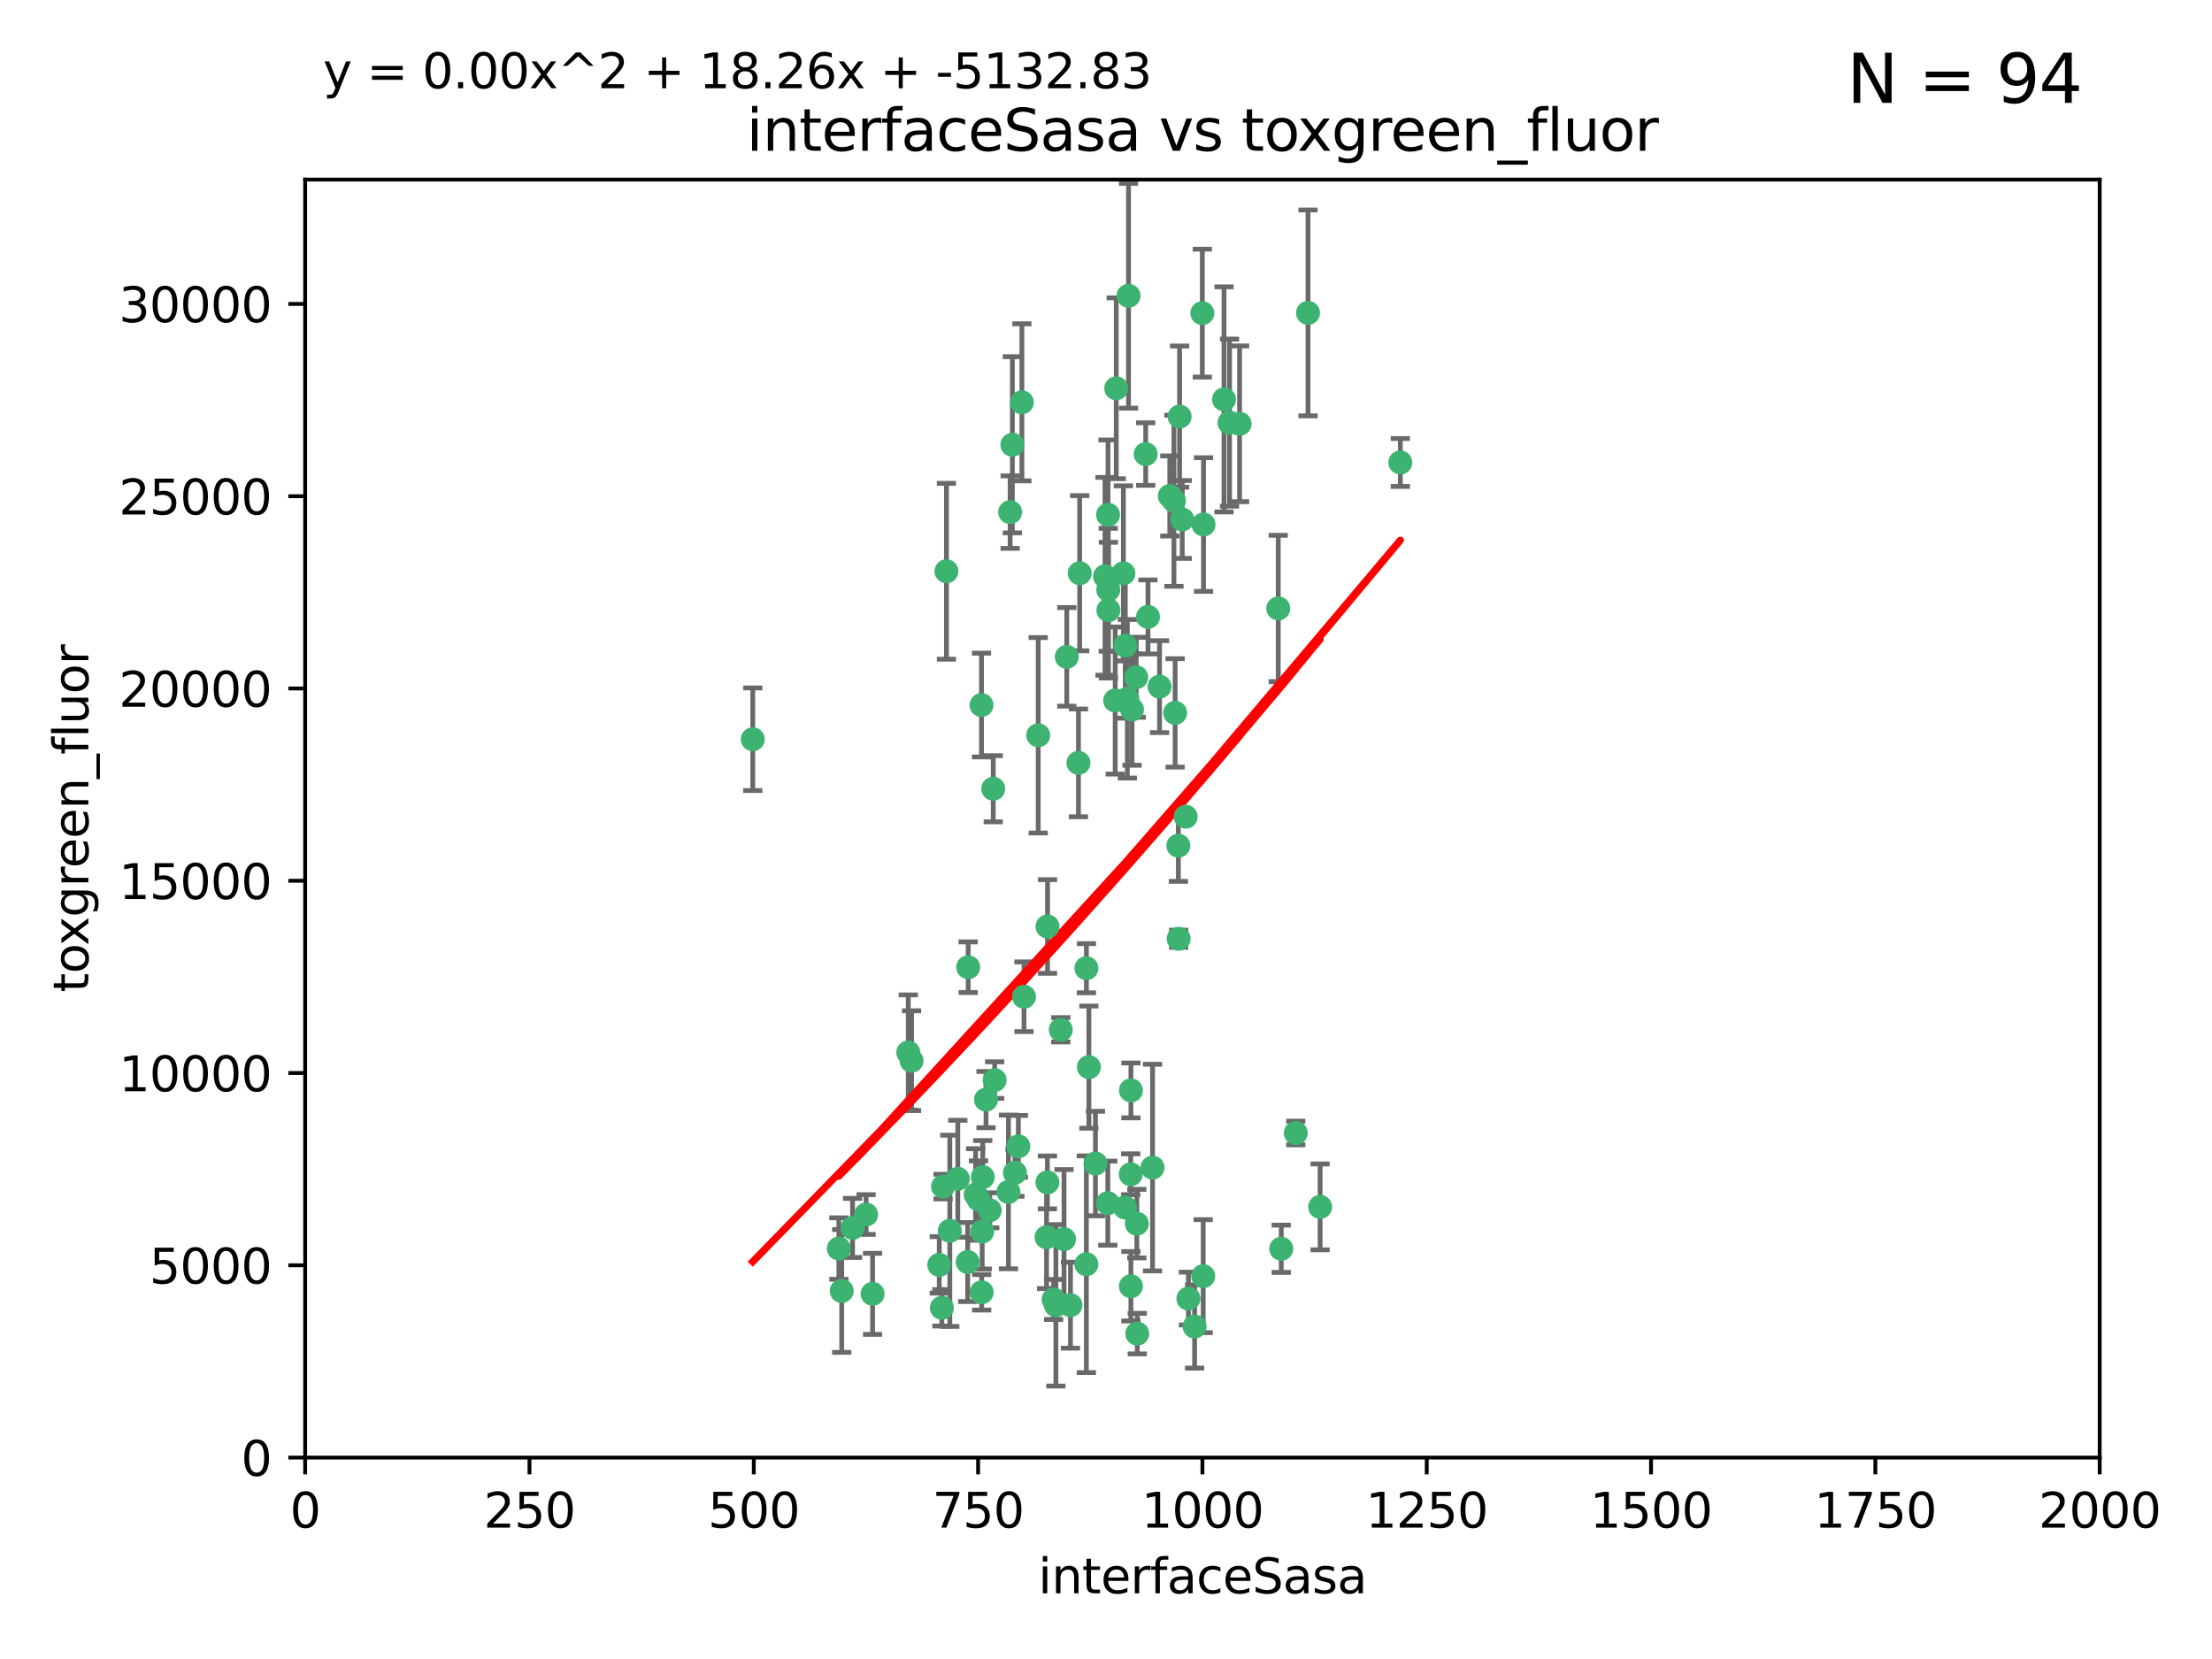 <?xml version="1.0" encoding="utf-8" standalone="no"?>
<!DOCTYPE svg PUBLIC "-//W3C//DTD SVG 1.1//EN"
  "http://www.w3.org/Graphics/SVG/1.1/DTD/svg11.dtd">
<svg xmlns:xlink="http://www.w3.org/1999/xlink" width="460.8pt" height="345.6pt" viewBox="0 0 460.8 345.6" xmlns="http://www.w3.org/2000/svg" version="1.1">
 <defs>
  <style type="text/css">*{stroke-linejoin: round; stroke-linecap: butt}</style>
 </defs>
 <g id="figure_1">
  <g id="patch_1">
   <path d="M 0 345.6 
L 460.8 345.6 
L 460.8 0 
L 0 0 
z
" style="fill: #ffffff"/>
  </g>
  <g id="axes_1">
   <g id="patch_2">
    <path d="M 63.571 303.64 
L 437.4 303.64 
L 437.4 37.411 
L 63.571 37.411 
z
" style="fill: #ffffff"/>
   </g>
   <g id="PathCollection_1">
    <defs>
     <path id="mdee775f500" d="M 0 1.118 
C 0.297 1.118 0.581 1 0.791 0.791 
C 1 0.581 1.118 0.297 1.118 0 
C 1.118 -0.297 1 -0.581 0.791 -0.791 
C 0.581 -1 0.297 -1.118 0 -1.118 
C -0.297 -1.118 -0.581 -1 -0.791 -0.791 
C -1 -0.581 -1.118 -0.297 -1.118 0 
C -1.118 0.297 -1 0.581 -0.791 0.791 
C -0.581 1 -0.297 1.118 0 1.118 
z
" style="stroke: #3cb371"/>
    </defs>
    <g clip-path="url(#p21d615e3e4)">
     <use xlink:href="#mdee775f500" x="243.693" y="103.319" style="fill: #3cb371; stroke: #3cb371"/>
     <use xlink:href="#mdee775f500" x="272.484" y="65.184" style="fill: #3cb371; stroke: #3cb371"/>
     <use xlink:href="#mdee775f500" x="234.418" y="134.491" style="fill: #3cb371; stroke: #3cb371"/>
     <use xlink:href="#mdee775f500" x="266.28" y="126.749" style="fill: #3cb371; stroke: #3cb371"/>
     <use xlink:href="#mdee775f500" x="250.716" y="109.268" style="fill: #3cb371; stroke: #3cb371"/>
     <use xlink:href="#mdee775f500" x="254.987" y="83.201" style="fill: #3cb371; stroke: #3cb371"/>
     <use xlink:href="#mdee775f500" x="174.75" y="260.094" style="fill: #3cb371; stroke: #3cb371"/>
     <use xlink:href="#mdee775f500" x="212.875" y="83.811" style="fill: #3cb371; stroke: #3cb371"/>
     <use xlink:href="#mdee775f500" x="258.229" y="88.286" style="fill: #3cb371; stroke: #3cb371"/>
     <use xlink:href="#mdee775f500" x="241.557" y="143.039" style="fill: #3cb371; stroke: #3cb371"/>
     <use xlink:href="#mdee775f500" x="230.869" y="122.859" style="fill: #3cb371; stroke: #3cb371"/>
     <use xlink:href="#mdee775f500" x="230.194" y="120.054" style="fill: #3cb371; stroke: #3cb371"/>
     <use xlink:href="#mdee775f500" x="246.284" y="108.214" style="fill: #3cb371; stroke: #3cb371"/>
     <use xlink:href="#mdee775f500" x="244.553" y="104.315" style="fill: #3cb371; stroke: #3cb371"/>
     <use xlink:href="#mdee775f500" x="235.088" y="61.614" style="fill: #3cb371; stroke: #3cb371"/>
     <use xlink:href="#mdee775f500" x="232.318" y="145.935" style="fill: #3cb371; stroke: #3cb371"/>
     <use xlink:href="#mdee775f500" x="256.134" y="88.045" style="fill: #3cb371; stroke: #3cb371"/>
     <use xlink:href="#mdee775f500" x="232.534" y="80.887" style="fill: #3cb371; stroke: #3cb371"/>
     <use xlink:href="#mdee775f500" x="234.02" y="119.44" style="fill: #3cb371; stroke: #3cb371"/>
     <use xlink:href="#mdee775f500" x="238.669" y="94.593" style="fill: #3cb371; stroke: #3cb371"/>
     <use xlink:href="#mdee775f500" x="210.43" y="106.684" style="fill: #3cb371; stroke: #3cb371"/>
     <use xlink:href="#mdee775f500" x="226.319" y="201.695" style="fill: #3cb371; stroke: #3cb371"/>
     <use xlink:href="#mdee775f500" x="245.731" y="86.787" style="fill: #3cb371; stroke: #3cb371"/>
     <use xlink:href="#mdee775f500" x="266.908" y="260.14" style="fill: #3cb371; stroke: #3cb371"/>
     <use xlink:href="#mdee775f500" x="269.927" y="236.024" style="fill: #3cb371; stroke: #3cb371"/>
     <use xlink:href="#mdee775f500" x="240.095" y="243.228" style="fill: #3cb371; stroke: #3cb371"/>
     <use xlink:href="#mdee775f500" x="291.711" y="96.341" style="fill: #3cb371; stroke: #3cb371"/>
     <use xlink:href="#mdee775f500" x="224.916" y="119.409" style="fill: #3cb371; stroke: #3cb371"/>
     <use xlink:href="#mdee775f500" x="250.465" y="65.233" style="fill: #3cb371; stroke: #3cb371"/>
     <use xlink:href="#mdee775f500" x="204.462" y="146.874" style="fill: #3cb371; stroke: #3cb371"/>
     <use xlink:href="#mdee775f500" x="201.688" y="201.487" style="fill: #3cb371; stroke: #3cb371"/>
     <use xlink:href="#mdee775f500" x="204.731" y="245.224" style="fill: #3cb371; stroke: #3cb371"/>
     <use xlink:href="#mdee775f500" x="228.204" y="242.388" style="fill: #3cb371; stroke: #3cb371"/>
     <use xlink:href="#mdee775f500" x="226.837" y="222.299" style="fill: #3cb371; stroke: #3cb371"/>
     <use xlink:href="#mdee775f500" x="236.82" y="254.906" style="fill: #3cb371; stroke: #3cb371"/>
     <use xlink:href="#mdee775f500" x="222.228" y="136.835" style="fill: #3cb371; stroke: #3cb371"/>
     <use xlink:href="#mdee775f500" x="230.822" y="107.234" style="fill: #3cb371; stroke: #3cb371"/>
     <use xlink:href="#mdee775f500" x="224.662" y="158.921" style="fill: #3cb371; stroke: #3cb371"/>
     <use xlink:href="#mdee775f500" x="204.503" y="269.209" style="fill: #3cb371; stroke: #3cb371"/>
     <use xlink:href="#mdee775f500" x="275.007" y="251.417" style="fill: #3cb371; stroke: #3cb371"/>
     <use xlink:href="#mdee775f500" x="236.699" y="141.091" style="fill: #3cb371; stroke: #3cb371"/>
     <use xlink:href="#mdee775f500" x="230.901" y="127.107" style="fill: #3cb371; stroke: #3cb371"/>
     <use xlink:href="#mdee775f500" x="234.375" y="251.547" style="fill: #3cb371; stroke: #3cb371"/>
     <use xlink:href="#mdee775f500" x="221.654" y="258.133" style="fill: #3cb371; stroke: #3cb371"/>
     <use xlink:href="#mdee775f500" x="212.14" y="238.808" style="fill: #3cb371; stroke: #3cb371"/>
     <use xlink:href="#mdee775f500" x="195.666" y="263.497" style="fill: #3cb371; stroke: #3cb371"/>
     <use xlink:href="#mdee775f500" x="245.473" y="176.169" style="fill: #3cb371; stroke: #3cb371"/>
     <use xlink:href="#mdee775f500" x="206.91" y="164.309" style="fill: #3cb371; stroke: #3cb371"/>
     <use xlink:href="#mdee775f500" x="235.596" y="227.152" style="fill: #3cb371; stroke: #3cb371"/>
     <use xlink:href="#mdee775f500" x="218.219" y="193.002" style="fill: #3cb371; stroke: #3cb371"/>
     <use xlink:href="#mdee775f500" x="247.573" y="270.514" style="fill: #3cb371; stroke: #3cb371"/>
     <use xlink:href="#mdee775f500" x="230.779" y="250.642" style="fill: #3cb371; stroke: #3cb371"/>
     <use xlink:href="#mdee775f500" x="210.08" y="248.301" style="fill: #3cb371; stroke: #3cb371"/>
     <use xlink:href="#mdee775f500" x="235.59" y="267.951" style="fill: #3cb371; stroke: #3cb371"/>
     <use xlink:href="#mdee775f500" x="201.587" y="262.903" style="fill: #3cb371; stroke: #3cb371"/>
     <use xlink:href="#mdee775f500" x="239.146" y="128.518" style="fill: #3cb371; stroke: #3cb371"/>
     <use xlink:href="#mdee775f500" x="236.912" y="277.818" style="fill: #3cb371; stroke: #3cb371"/>
     <use xlink:href="#mdee775f500" x="203.841" y="249.837" style="fill: #3cb371; stroke: #3cb371"/>
     <use xlink:href="#mdee775f500" x="219.488" y="270.703" style="fill: #3cb371; stroke: #3cb371"/>
     <use xlink:href="#mdee775f500" x="196.206" y="272.443" style="fill: #3cb371; stroke: #3cb371"/>
     <use xlink:href="#mdee775f500" x="189.211" y="219.251" style="fill: #3cb371; stroke: #3cb371"/>
     <use xlink:href="#mdee775f500" x="226.308" y="263.364" style="fill: #3cb371; stroke: #3cb371"/>
     <use xlink:href="#mdee775f500" x="244.803" y="148.507" style="fill: #3cb371; stroke: #3cb371"/>
     <use xlink:href="#mdee775f500" x="203.241" y="248.836" style="fill: #3cb371; stroke: #3cb371"/>
     <use xlink:href="#mdee775f500" x="216.278" y="153.171" style="fill: #3cb371; stroke: #3cb371"/>
     <use xlink:href="#mdee775f500" x="245.536" y="195.558" style="fill: #3cb371; stroke: #3cb371"/>
     <use xlink:href="#mdee775f500" x="206.181" y="252.131" style="fill: #3cb371; stroke: #3cb371"/>
     <use xlink:href="#mdee775f500" x="248.859" y="276.333" style="fill: #3cb371; stroke: #3cb371"/>
     <use xlink:href="#mdee775f500" x="220.981" y="214.524" style="fill: #3cb371; stroke: #3cb371"/>
     <use xlink:href="#mdee775f500" x="250.648" y="265.846" style="fill: #3cb371; stroke: #3cb371"/>
     <use xlink:href="#mdee775f500" x="213.318" y="207.64" style="fill: #3cb371; stroke: #3cb371"/>
     <use xlink:href="#mdee775f500" x="235.826" y="147.801" style="fill: #3cb371; stroke: #3cb371"/>
     <use xlink:href="#mdee775f500" x="204.611" y="256.552" style="fill: #3cb371; stroke: #3cb371"/>
     <use xlink:href="#mdee775f500" x="196.452" y="247.192" style="fill: #3cb371; stroke: #3cb371"/>
     <use xlink:href="#mdee775f500" x="218.192" y="246.317" style="fill: #3cb371; stroke: #3cb371"/>
     <use xlink:href="#mdee775f500" x="247.005" y="170.133" style="fill: #3cb371; stroke: #3cb371"/>
     <use xlink:href="#mdee775f500" x="219.963" y="271.92" style="fill: #3cb371; stroke: #3cb371"/>
     <use xlink:href="#mdee775f500" x="177.602" y="255.796" style="fill: #3cb371; stroke: #3cb371"/>
     <use xlink:href="#mdee775f500" x="189.899" y="220.964" style="fill: #3cb371; stroke: #3cb371"/>
     <use xlink:href="#mdee775f500" x="175.346" y="268.93" style="fill: #3cb371; stroke: #3cb371"/>
     <use xlink:href="#mdee775f500" x="180.421" y="253.008" style="fill: #3cb371; stroke: #3cb371"/>
     <use xlink:href="#mdee775f500" x="197.864" y="256.398" style="fill: #3cb371; stroke: #3cb371"/>
     <use xlink:href="#mdee775f500" x="205.407" y="229.064" style="fill: #3cb371; stroke: #3cb371"/>
     <use xlink:href="#mdee775f500" x="234.846" y="145.567" style="fill: #3cb371; stroke: #3cb371"/>
     <use xlink:href="#mdee775f500" x="210.895" y="92.655" style="fill: #3cb371; stroke: #3cb371"/>
     <use xlink:href="#mdee775f500" x="223" y="271.892" style="fill: #3cb371; stroke: #3cb371"/>
     <use xlink:href="#mdee775f500" x="197.163" y="119.004" style="fill: #3cb371; stroke: #3cb371"/>
     <use xlink:href="#mdee775f500" x="218.019" y="257.738" style="fill: #3cb371; stroke: #3cb371"/>
     <use xlink:href="#mdee775f500" x="211.432" y="244.305" style="fill: #3cb371; stroke: #3cb371"/>
     <use xlink:href="#mdee775f500" x="199.529" y="245.561" style="fill: #3cb371; stroke: #3cb371"/>
     <use xlink:href="#mdee775f500" x="235.549" y="244.625" style="fill: #3cb371; stroke: #3cb371"/>
     <use xlink:href="#mdee775f500" x="181.778" y="269.529" style="fill: #3cb371; stroke: #3cb371"/>
     <use xlink:href="#mdee775f500" x="207.202" y="225.004" style="fill: #3cb371; stroke: #3cb371"/>
     <use xlink:href="#mdee775f500" x="156.817" y="153.996" style="fill: #3cb371; stroke: #3cb371"/>
    </g>
   </g>
   <g id="matplotlib.axis_1">
    <g id="xtick_1">
     <g id="line2d_1">
      <defs>
       <path id="m3d724c9b3f" d="M 0 0 
L 0 3.5 
" style="stroke: #000000; stroke-width: 0.8"/>
      </defs>
      <g>
       <use xlink:href="#m3d724c9b3f" x="63.571" y="303.64" style="stroke: #000000; stroke-width: 0.8"/>
      </g>
     </g>
     <g id="text_1">
      <!-- 0 -->
      <g transform="translate(60.39 318.238)scale(0.1 -0.1)">
       <defs>
        <path id="DejaVuSans-30" d="M 2034 4250 
Q 1547 4250 1301 3770 
Q 1056 3291 1056 2328 
Q 1056 1369 1301 889 
Q 1547 409 2034 409 
Q 2525 409 2770 889 
Q 3016 1369 3016 2328 
Q 3016 3291 2770 3770 
Q 2525 4250 2034 4250 
z
M 2034 4750 
Q 2819 4750 3233 4129 
Q 3647 3509 3647 2328 
Q 3647 1150 3233 529 
Q 2819 -91 2034 -91 
Q 1250 -91 836 529 
Q 422 1150 422 2328 
Q 422 3509 836 4129 
Q 1250 4750 2034 4750 
z
" transform="scale(0.016)"/>
       </defs>
       <use xlink:href="#DejaVuSans-30"/>
      </g>
     </g>
    </g>
    <g id="xtick_2">
     <g id="line2d_2">
      <g>
       <use xlink:href="#m3d724c9b3f" x="110.3" y="303.64" style="stroke: #000000; stroke-width: 0.8"/>
      </g>
     </g>
     <g id="text_2">
      <!-- 250 -->
      <g transform="translate(100.756 318.238)scale(0.1 -0.1)">
       <defs>
        <path id="DejaVuSans-32" d="M 1228 531 
L 3431 531 
L 3431 0 
L 469 0 
L 469 531 
Q 828 903 1448 1529 
Q 2069 2156 2228 2338 
Q 2531 2678 2651 2914 
Q 2772 3150 2772 3378 
Q 2772 3750 2511 3984 
Q 2250 4219 1831 4219 
Q 1534 4219 1204 4116 
Q 875 4013 500 3803 
L 500 4441 
Q 881 4594 1212 4672 
Q 1544 4750 1819 4750 
Q 2544 4750 2975 4387 
Q 3406 4025 3406 3419 
Q 3406 3131 3298 2873 
Q 3191 2616 2906 2266 
Q 2828 2175 2409 1742 
Q 1991 1309 1228 531 
z
" transform="scale(0.016)"/>
        <path id="DejaVuSans-35" d="M 691 4666 
L 3169 4666 
L 3169 4134 
L 1269 4134 
L 1269 2991 
Q 1406 3038 1543 3061 
Q 1681 3084 1819 3084 
Q 2600 3084 3056 2656 
Q 3513 2228 3513 1497 
Q 3513 744 3044 326 
Q 2575 -91 1722 -91 
Q 1428 -91 1123 -41 
Q 819 9 494 109 
L 494 744 
Q 775 591 1075 516 
Q 1375 441 1709 441 
Q 2250 441 2565 725 
Q 2881 1009 2881 1497 
Q 2881 1984 2565 2268 
Q 2250 2553 1709 2553 
Q 1456 2553 1204 2497 
Q 953 2441 691 2322 
L 691 4666 
z
" transform="scale(0.016)"/>
       </defs>
       <use xlink:href="#DejaVuSans-32"/>
       <use xlink:href="#DejaVuSans-35" x="63.623"/>
       <use xlink:href="#DejaVuSans-30" x="127.246"/>
      </g>
     </g>
    </g>
    <g id="xtick_3">
     <g id="line2d_3">
      <g>
       <use xlink:href="#m3d724c9b3f" x="157.028" y="303.64" style="stroke: #000000; stroke-width: 0.8"/>
      </g>
     </g>
     <g id="text_3">
      <!-- 500 -->
      <g transform="translate(147.485 318.238)scale(0.1 -0.1)">
       <use xlink:href="#DejaVuSans-35"/>
       <use xlink:href="#DejaVuSans-30" x="63.623"/>
       <use xlink:href="#DejaVuSans-30" x="127.246"/>
      </g>
     </g>
    </g>
    <g id="xtick_4">
     <g id="line2d_4">
      <g>
       <use xlink:href="#m3d724c9b3f" x="203.757" y="303.64" style="stroke: #000000; stroke-width: 0.8"/>
      </g>
     </g>
     <g id="text_4">
      <!-- 750 -->
      <g transform="translate(194.213 318.238)scale(0.1 -0.1)">
       <defs>
        <path id="DejaVuSans-37" d="M 525 4666 
L 3525 4666 
L 3525 4397 
L 1831 0 
L 1172 0 
L 2766 4134 
L 525 4134 
L 525 4666 
z
" transform="scale(0.016)"/>
       </defs>
       <use xlink:href="#DejaVuSans-37"/>
       <use xlink:href="#DejaVuSans-35" x="63.623"/>
       <use xlink:href="#DejaVuSans-30" x="127.246"/>
      </g>
     </g>
    </g>
    <g id="xtick_5">
     <g id="line2d_5">
      <g>
       <use xlink:href="#m3d724c9b3f" x="250.486" y="303.64" style="stroke: #000000; stroke-width: 0.8"/>
      </g>
     </g>
     <g id="text_5">
      <!-- 1000 -->
      <g transform="translate(237.761 318.238)scale(0.1 -0.1)">
       <defs>
        <path id="DejaVuSans-31" d="M 794 531 
L 1825 531 
L 1825 4091 
L 703 3866 
L 703 4441 
L 1819 4666 
L 2450 4666 
L 2450 531 
L 3481 531 
L 3481 0 
L 794 0 
L 794 531 
z
" transform="scale(0.016)"/>
       </defs>
       <use xlink:href="#DejaVuSans-31"/>
       <use xlink:href="#DejaVuSans-30" x="63.623"/>
       <use xlink:href="#DejaVuSans-30" x="127.246"/>
       <use xlink:href="#DejaVuSans-30" x="190.869"/>
      </g>
     </g>
    </g>
    <g id="xtick_6">
     <g id="line2d_6">
      <g>
       <use xlink:href="#m3d724c9b3f" x="297.214" y="303.64" style="stroke: #000000; stroke-width: 0.8"/>
      </g>
     </g>
     <g id="text_6">
      <!-- 1250 -->
      <g transform="translate(284.489 318.238)scale(0.1 -0.1)">
       <use xlink:href="#DejaVuSans-31"/>
       <use xlink:href="#DejaVuSans-32" x="63.623"/>
       <use xlink:href="#DejaVuSans-35" x="127.246"/>
       <use xlink:href="#DejaVuSans-30" x="190.869"/>
      </g>
     </g>
    </g>
    <g id="xtick_7">
     <g id="line2d_7">
      <g>
       <use xlink:href="#m3d724c9b3f" x="343.943" y="303.64" style="stroke: #000000; stroke-width: 0.8"/>
      </g>
     </g>
     <g id="text_7">
      <!-- 1500 -->
      <g transform="translate(331.218 318.238)scale(0.1 -0.1)">
       <use xlink:href="#DejaVuSans-31"/>
       <use xlink:href="#DejaVuSans-35" x="63.623"/>
       <use xlink:href="#DejaVuSans-30" x="127.246"/>
       <use xlink:href="#DejaVuSans-30" x="190.869"/>
      </g>
     </g>
    </g>
    <g id="xtick_8">
     <g id="line2d_8">
      <g>
       <use xlink:href="#m3d724c9b3f" x="390.671" y="303.64" style="stroke: #000000; stroke-width: 0.8"/>
      </g>
     </g>
     <g id="text_8">
      <!-- 1750 -->
      <g transform="translate(377.946 318.238)scale(0.1 -0.1)">
       <use xlink:href="#DejaVuSans-31"/>
       <use xlink:href="#DejaVuSans-37" x="63.623"/>
       <use xlink:href="#DejaVuSans-35" x="127.246"/>
       <use xlink:href="#DejaVuSans-30" x="190.869"/>
      </g>
     </g>
    </g>
    <g id="xtick_9">
     <g id="line2d_9">
      <g>
       <use xlink:href="#m3d724c9b3f" x="437.4" y="303.64" style="stroke: #000000; stroke-width: 0.8"/>
      </g>
     </g>
     <g id="text_9">
      <!-- 2000 -->
      <g transform="translate(424.675 318.238)scale(0.1 -0.1)">
       <use xlink:href="#DejaVuSans-32"/>
       <use xlink:href="#DejaVuSans-30" x="63.623"/>
       <use xlink:href="#DejaVuSans-30" x="127.246"/>
       <use xlink:href="#DejaVuSans-30" x="190.869"/>
      </g>
     </g>
    </g>
    <g id="text_10">
     <!-- interfaceSasa -->
     <g transform="translate(216.279 331.917)scale(0.1 -0.1)">
      <defs>
       <path id="DejaVuSans-69" d="M 603 3500 
L 1178 3500 
L 1178 0 
L 603 0 
L 603 3500 
z
M 603 4863 
L 1178 4863 
L 1178 4134 
L 603 4134 
L 603 4863 
z
" transform="scale(0.016)"/>
       <path id="DejaVuSans-6e" d="M 3513 2113 
L 3513 0 
L 2938 0 
L 2938 2094 
Q 2938 2591 2744 2837 
Q 2550 3084 2163 3084 
Q 1697 3084 1428 2787 
Q 1159 2491 1159 1978 
L 1159 0 
L 581 0 
L 581 3500 
L 1159 3500 
L 1159 2956 
Q 1366 3272 1645 3428 
Q 1925 3584 2291 3584 
Q 2894 3584 3203 3211 
Q 3513 2838 3513 2113 
z
" transform="scale(0.016)"/>
       <path id="DejaVuSans-74" d="M 1172 4494 
L 1172 3500 
L 2356 3500 
L 2356 3053 
L 1172 3053 
L 1172 1153 
Q 1172 725 1289 603 
Q 1406 481 1766 481 
L 2356 481 
L 2356 0 
L 1766 0 
Q 1100 0 847 248 
Q 594 497 594 1153 
L 594 3053 
L 172 3053 
L 172 3500 
L 594 3500 
L 594 4494 
L 1172 4494 
z
" transform="scale(0.016)"/>
       <path id="DejaVuSans-65" d="M 3597 1894 
L 3597 1613 
L 953 1613 
Q 991 1019 1311 708 
Q 1631 397 2203 397 
Q 2534 397 2845 478 
Q 3156 559 3463 722 
L 3463 178 
Q 3153 47 2828 -22 
Q 2503 -91 2169 -91 
Q 1331 -91 842 396 
Q 353 884 353 1716 
Q 353 2575 817 3079 
Q 1281 3584 2069 3584 
Q 2775 3584 3186 3129 
Q 3597 2675 3597 1894 
z
M 3022 2063 
Q 3016 2534 2758 2815 
Q 2500 3097 2075 3097 
Q 1594 3097 1305 2825 
Q 1016 2553 972 2059 
L 3022 2063 
z
" transform="scale(0.016)"/>
       <path id="DejaVuSans-72" d="M 2631 2963 
Q 2534 3019 2420 3045 
Q 2306 3072 2169 3072 
Q 1681 3072 1420 2755 
Q 1159 2438 1159 1844 
L 1159 0 
L 581 0 
L 581 3500 
L 1159 3500 
L 1159 2956 
Q 1341 3275 1631 3429 
Q 1922 3584 2338 3584 
Q 2397 3584 2469 3576 
Q 2541 3569 2628 3553 
L 2631 2963 
z
" transform="scale(0.016)"/>
       <path id="DejaVuSans-66" d="M 2375 4863 
L 2375 4384 
L 1825 4384 
Q 1516 4384 1395 4259 
Q 1275 4134 1275 3809 
L 1275 3500 
L 2222 3500 
L 2222 3053 
L 1275 3053 
L 1275 0 
L 697 0 
L 697 3053 
L 147 3053 
L 147 3500 
L 697 3500 
L 697 3744 
Q 697 4328 969 4595 
Q 1241 4863 1831 4863 
L 2375 4863 
z
" transform="scale(0.016)"/>
       <path id="DejaVuSans-61" d="M 2194 1759 
Q 1497 1759 1228 1600 
Q 959 1441 959 1056 
Q 959 750 1161 570 
Q 1363 391 1709 391 
Q 2188 391 2477 730 
Q 2766 1069 2766 1631 
L 2766 1759 
L 2194 1759 
z
M 3341 1997 
L 3341 0 
L 2766 0 
L 2766 531 
Q 2569 213 2275 61 
Q 1981 -91 1556 -91 
Q 1019 -91 701 211 
Q 384 513 384 1019 
Q 384 1609 779 1909 
Q 1175 2209 1959 2209 
L 2766 2209 
L 2766 2266 
Q 2766 2663 2505 2880 
Q 2244 3097 1772 3097 
Q 1472 3097 1187 3025 
Q 903 2953 641 2809 
L 641 3341 
Q 956 3463 1253 3523 
Q 1550 3584 1831 3584 
Q 2591 3584 2966 3190 
Q 3341 2797 3341 1997 
z
" transform="scale(0.016)"/>
       <path id="DejaVuSans-63" d="M 3122 3366 
L 3122 2828 
Q 2878 2963 2633 3030 
Q 2388 3097 2138 3097 
Q 1578 3097 1268 2742 
Q 959 2388 959 1747 
Q 959 1106 1268 751 
Q 1578 397 2138 397 
Q 2388 397 2633 464 
Q 2878 531 3122 666 
L 3122 134 
Q 2881 22 2623 -34 
Q 2366 -91 2075 -91 
Q 1284 -91 818 406 
Q 353 903 353 1747 
Q 353 2603 823 3093 
Q 1294 3584 2113 3584 
Q 2378 3584 2631 3529 
Q 2884 3475 3122 3366 
z
" transform="scale(0.016)"/>
       <path id="DejaVuSans-53" d="M 3425 4513 
L 3425 3897 
Q 3066 4069 2747 4153 
Q 2428 4238 2131 4238 
Q 1616 4238 1336 4038 
Q 1056 3838 1056 3469 
Q 1056 3159 1242 3001 
Q 1428 2844 1947 2747 
L 2328 2669 
Q 3034 2534 3370 2195 
Q 3706 1856 3706 1288 
Q 3706 609 3251 259 
Q 2797 -91 1919 -91 
Q 1588 -91 1214 -16 
Q 841 59 441 206 
L 441 856 
Q 825 641 1194 531 
Q 1563 422 1919 422 
Q 2459 422 2753 634 
Q 3047 847 3047 1241 
Q 3047 1584 2836 1778 
Q 2625 1972 2144 2069 
L 1759 2144 
Q 1053 2284 737 2584 
Q 422 2884 422 3419 
Q 422 4038 858 4394 
Q 1294 4750 2059 4750 
Q 2388 4750 2728 4690 
Q 3069 4631 3425 4513 
z
" transform="scale(0.016)"/>
       <path id="DejaVuSans-73" d="M 2834 3397 
L 2834 2853 
Q 2591 2978 2328 3040 
Q 2066 3103 1784 3103 
Q 1356 3103 1142 2972 
Q 928 2841 928 2578 
Q 928 2378 1081 2264 
Q 1234 2150 1697 2047 
L 1894 2003 
Q 2506 1872 2764 1633 
Q 3022 1394 3022 966 
Q 3022 478 2636 193 
Q 2250 -91 1575 -91 
Q 1294 -91 989 -36 
Q 684 19 347 128 
L 347 722 
Q 666 556 975 473 
Q 1284 391 1588 391 
Q 1994 391 2212 530 
Q 2431 669 2431 922 
Q 2431 1156 2273 1281 
Q 2116 1406 1581 1522 
L 1381 1569 
Q 847 1681 609 1914 
Q 372 2147 372 2553 
Q 372 3047 722 3315 
Q 1072 3584 1716 3584 
Q 2034 3584 2315 3537 
Q 2597 3491 2834 3397 
z
" transform="scale(0.016)"/>
      </defs>
      <use xlink:href="#DejaVuSans-69"/>
      <use xlink:href="#DejaVuSans-6e" x="27.783"/>
      <use xlink:href="#DejaVuSans-74" x="91.162"/>
      <use xlink:href="#DejaVuSans-65" x="130.371"/>
      <use xlink:href="#DejaVuSans-72" x="191.895"/>
      <use xlink:href="#DejaVuSans-66" x="233.008"/>
      <use xlink:href="#DejaVuSans-61" x="268.213"/>
      <use xlink:href="#DejaVuSans-63" x="329.492"/>
      <use xlink:href="#DejaVuSans-65" x="384.473"/>
      <use xlink:href="#DejaVuSans-53" x="445.996"/>
      <use xlink:href="#DejaVuSans-61" x="509.473"/>
      <use xlink:href="#DejaVuSans-73" x="570.752"/>
      <use xlink:href="#DejaVuSans-61" x="622.852"/>
     </g>
    </g>
   </g>
   <g id="matplotlib.axis_2">
    <g id="ytick_1">
     <g id="line2d_10">
      <defs>
       <path id="mf802209aa9" d="M 0 0 
L -3.5 0 
" style="stroke: #000000; stroke-width: 0.8"/>
      </defs>
      <g>
       <use xlink:href="#mf802209aa9" x="63.571" y="303.64" style="stroke: #000000; stroke-width: 0.8"/>
      </g>
     </g>
     <g id="text_11">
      <!-- 0 -->
      <g transform="translate(50.209 307.439)scale(0.1 -0.1)">
       <use xlink:href="#DejaVuSans-30"/>
      </g>
     </g>
    </g>
    <g id="ytick_2">
     <g id="line2d_11">
      <g>
       <use xlink:href="#mf802209aa9" x="63.571" y="263.586" style="stroke: #000000; stroke-width: 0.8"/>
      </g>
     </g>
     <g id="text_12">
      <!-- 5000 -->
      <g transform="translate(31.121 267.385)scale(0.1 -0.1)">
       <use xlink:href="#DejaVuSans-35"/>
       <use xlink:href="#DejaVuSans-30" x="63.623"/>
       <use xlink:href="#DejaVuSans-30" x="127.246"/>
       <use xlink:href="#DejaVuSans-30" x="190.869"/>
      </g>
     </g>
    </g>
    <g id="ytick_3">
     <g id="line2d_12">
      <g>
       <use xlink:href="#mf802209aa9" x="63.571" y="223.532" style="stroke: #000000; stroke-width: 0.8"/>
      </g>
     </g>
     <g id="text_13">
      <!-- 10000 -->
      <g transform="translate(24.759 227.331)scale(0.1 -0.1)">
       <use xlink:href="#DejaVuSans-31"/>
       <use xlink:href="#DejaVuSans-30" x="63.623"/>
       <use xlink:href="#DejaVuSans-30" x="127.246"/>
       <use xlink:href="#DejaVuSans-30" x="190.869"/>
       <use xlink:href="#DejaVuSans-30" x="254.492"/>
      </g>
     </g>
    </g>
    <g id="ytick_4">
     <g id="line2d_13">
      <g>
       <use xlink:href="#mf802209aa9" x="63.571" y="183.478" style="stroke: #000000; stroke-width: 0.8"/>
      </g>
     </g>
     <g id="text_14">
      <!-- 15000 -->
      <g transform="translate(24.759 187.278)scale(0.1 -0.1)">
       <use xlink:href="#DejaVuSans-31"/>
       <use xlink:href="#DejaVuSans-35" x="63.623"/>
       <use xlink:href="#DejaVuSans-30" x="127.246"/>
       <use xlink:href="#DejaVuSans-30" x="190.869"/>
       <use xlink:href="#DejaVuSans-30" x="254.492"/>
      </g>
     </g>
    </g>
    <g id="ytick_5">
     <g id="line2d_14">
      <g>
       <use xlink:href="#mf802209aa9" x="63.571" y="143.424" style="stroke: #000000; stroke-width: 0.8"/>
      </g>
     </g>
     <g id="text_15">
      <!-- 20000 -->
      <g transform="translate(24.759 147.224)scale(0.1 -0.1)">
       <use xlink:href="#DejaVuSans-32"/>
       <use xlink:href="#DejaVuSans-30" x="63.623"/>
       <use xlink:href="#DejaVuSans-30" x="127.246"/>
       <use xlink:href="#DejaVuSans-30" x="190.869"/>
       <use xlink:href="#DejaVuSans-30" x="254.492"/>
      </g>
     </g>
    </g>
    <g id="ytick_6">
     <g id="line2d_15">
      <g>
       <use xlink:href="#mf802209aa9" x="63.571" y="103.371" style="stroke: #000000; stroke-width: 0.8"/>
      </g>
     </g>
     <g id="text_16">
      <!-- 25000 -->
      <g transform="translate(24.759 107.17)scale(0.1 -0.1)">
       <use xlink:href="#DejaVuSans-32"/>
       <use xlink:href="#DejaVuSans-35" x="63.623"/>
       <use xlink:href="#DejaVuSans-30" x="127.246"/>
       <use xlink:href="#DejaVuSans-30" x="190.869"/>
       <use xlink:href="#DejaVuSans-30" x="254.492"/>
      </g>
     </g>
    </g>
    <g id="ytick_7">
     <g id="line2d_16">
      <g>
       <use xlink:href="#mf802209aa9" x="63.571" y="63.317" style="stroke: #000000; stroke-width: 0.8"/>
      </g>
     </g>
     <g id="text_17">
      <!-- 30000 -->
      <g transform="translate(24.759 67.116)scale(0.1 -0.1)">
       <defs>
        <path id="DejaVuSans-33" d="M 2597 2516 
Q 3050 2419 3304 2112 
Q 3559 1806 3559 1356 
Q 3559 666 3084 287 
Q 2609 -91 1734 -91 
Q 1441 -91 1130 -33 
Q 819 25 488 141 
L 488 750 
Q 750 597 1062 519 
Q 1375 441 1716 441 
Q 2309 441 2620 675 
Q 2931 909 2931 1356 
Q 2931 1769 2642 2001 
Q 2353 2234 1838 2234 
L 1294 2234 
L 1294 2753 
L 1863 2753 
Q 2328 2753 2575 2939 
Q 2822 3125 2822 3475 
Q 2822 3834 2567 4026 
Q 2313 4219 1838 4219 
Q 1578 4219 1281 4162 
Q 984 4106 628 3988 
L 628 4550 
Q 988 4650 1302 4700 
Q 1616 4750 1894 4750 
Q 2613 4750 3031 4423 
Q 3450 4097 3450 3541 
Q 3450 3153 3228 2886 
Q 3006 2619 2597 2516 
z
" transform="scale(0.016)"/>
       </defs>
       <use xlink:href="#DejaVuSans-33"/>
       <use xlink:href="#DejaVuSans-30" x="63.623"/>
       <use xlink:href="#DejaVuSans-30" x="127.246"/>
       <use xlink:href="#DejaVuSans-30" x="190.869"/>
       <use xlink:href="#DejaVuSans-30" x="254.492"/>
      </g>
     </g>
    </g>
    <g id="text_18">
     <!-- toxgreen_fluor -->
     <g transform="translate(18.401 206.72)rotate(-90)scale(0.1 -0.1)">
      <defs>
       <path id="DejaVuSans-6f" d="M 1959 3097 
Q 1497 3097 1228 2736 
Q 959 2375 959 1747 
Q 959 1119 1226 758 
Q 1494 397 1959 397 
Q 2419 397 2687 759 
Q 2956 1122 2956 1747 
Q 2956 2369 2687 2733 
Q 2419 3097 1959 3097 
z
M 1959 3584 
Q 2709 3584 3137 3096 
Q 3566 2609 3566 1747 
Q 3566 888 3137 398 
Q 2709 -91 1959 -91 
Q 1206 -91 779 398 
Q 353 888 353 1747 
Q 353 2609 779 3096 
Q 1206 3584 1959 3584 
z
" transform="scale(0.016)"/>
       <path id="DejaVuSans-78" d="M 3513 3500 
L 2247 1797 
L 3578 0 
L 2900 0 
L 1881 1375 
L 863 0 
L 184 0 
L 1544 1831 
L 300 3500 
L 978 3500 
L 1906 2253 
L 2834 3500 
L 3513 3500 
z
" transform="scale(0.016)"/>
       <path id="DejaVuSans-67" d="M 2906 1791 
Q 2906 2416 2648 2759 
Q 2391 3103 1925 3103 
Q 1463 3103 1205 2759 
Q 947 2416 947 1791 
Q 947 1169 1205 825 
Q 1463 481 1925 481 
Q 2391 481 2648 825 
Q 2906 1169 2906 1791 
z
M 3481 434 
Q 3481 -459 3084 -895 
Q 2688 -1331 1869 -1331 
Q 1566 -1331 1297 -1286 
Q 1028 -1241 775 -1147 
L 775 -588 
Q 1028 -725 1275 -790 
Q 1522 -856 1778 -856 
Q 2344 -856 2625 -561 
Q 2906 -266 2906 331 
L 2906 616 
Q 2728 306 2450 153 
Q 2172 0 1784 0 
Q 1141 0 747 490 
Q 353 981 353 1791 
Q 353 2603 747 3093 
Q 1141 3584 1784 3584 
Q 2172 3584 2450 3431 
Q 2728 3278 2906 2969 
L 2906 3500 
L 3481 3500 
L 3481 434 
z
" transform="scale(0.016)"/>
       <path id="DejaVuSans-5f" d="M 3263 -1063 
L 3263 -1509 
L -63 -1509 
L -63 -1063 
L 3263 -1063 
z
" transform="scale(0.016)"/>
       <path id="DejaVuSans-6c" d="M 603 4863 
L 1178 4863 
L 1178 0 
L 603 0 
L 603 4863 
z
" transform="scale(0.016)"/>
       <path id="DejaVuSans-75" d="M 544 1381 
L 544 3500 
L 1119 3500 
L 1119 1403 
Q 1119 906 1312 657 
Q 1506 409 1894 409 
Q 2359 409 2629 706 
Q 2900 1003 2900 1516 
L 2900 3500 
L 3475 3500 
L 3475 0 
L 2900 0 
L 2900 538 
Q 2691 219 2414 64 
Q 2138 -91 1772 -91 
Q 1169 -91 856 284 
Q 544 659 544 1381 
z
M 1991 3584 
L 1991 3584 
z
" transform="scale(0.016)"/>
      </defs>
      <use xlink:href="#DejaVuSans-74"/>
      <use xlink:href="#DejaVuSans-6f" x="39.209"/>
      <use xlink:href="#DejaVuSans-78" x="97.266"/>
      <use xlink:href="#DejaVuSans-67" x="156.445"/>
      <use xlink:href="#DejaVuSans-72" x="219.922"/>
      <use xlink:href="#DejaVuSans-65" x="258.785"/>
      <use xlink:href="#DejaVuSans-65" x="320.309"/>
      <use xlink:href="#DejaVuSans-6e" x="381.832"/>
      <use xlink:href="#DejaVuSans-5f" x="445.211"/>
      <use xlink:href="#DejaVuSans-66" x="495.211"/>
      <use xlink:href="#DejaVuSans-6c" x="530.416"/>
      <use xlink:href="#DejaVuSans-75" x="558.199"/>
      <use xlink:href="#DejaVuSans-6f" x="621.578"/>
      <use xlink:href="#DejaVuSans-72" x="682.76"/>
     </g>
    </g>
   </g>
   <g id="LineCollection_1">
    <path d="M 243.693 111.662 
L 243.693 94.976 
" clip-path="url(#p21d615e3e4)" style="fill: none; stroke: #696969"/>
    <path d="M 272.484 86.629 
L 272.484 43.739 
" clip-path="url(#p21d615e3e4)" style="fill: none; stroke: #696969"/>
    <path d="M 234.418 149.606 
L 234.418 119.375 
" clip-path="url(#p21d615e3e4)" style="fill: none; stroke: #696969"/>
    <path d="M 266.28 141.983 
L 266.28 111.515 
" clip-path="url(#p21d615e3e4)" style="fill: none; stroke: #696969"/>
    <path d="M 250.716 123.191 
L 250.716 95.346 
" clip-path="url(#p21d615e3e4)" style="fill: none; stroke: #696969"/>
    <path d="M 254.987 106.648 
L 254.987 59.753 
" clip-path="url(#p21d615e3e4)" style="fill: none; stroke: #696969"/>
    <path d="M 174.75 266.497 
L 174.75 253.692 
" clip-path="url(#p21d615e3e4)" style="fill: none; stroke: #696969"/>
    <path d="M 212.875 100.173 
L 212.875 67.45 
" clip-path="url(#p21d615e3e4)" style="fill: none; stroke: #696969"/>
    <path d="M 258.229 104.51 
L 258.229 72.063 
" clip-path="url(#p21d615e3e4)" style="fill: none; stroke: #696969"/>
    <path d="M 241.557 152.61 
L 241.557 133.468 
" clip-path="url(#p21d615e3e4)" style="fill: none; stroke: #696969"/>
    <path d="M 230.869 135.667 
L 230.869 110.051 
" clip-path="url(#p21d615e3e4)" style="fill: none; stroke: #696969"/>
    <path d="M 230.194 140.659 
L 230.194 99.45 
" clip-path="url(#p21d615e3e4)" style="fill: none; stroke: #696969"/>
    <path d="M 246.284 116.326 
L 246.284 100.101 
" clip-path="url(#p21d615e3e4)" style="fill: none; stroke: #696969"/>
    <path d="M 244.553 122.133 
L 244.553 86.497 
" clip-path="url(#p21d615e3e4)" style="fill: none; stroke: #696969"/>
    <path d="M 235.088 85.029 
L 235.088 38.199 
" clip-path="url(#p21d615e3e4)" style="fill: none; stroke: #696969"/>
    <path d="M 232.318 161.248 
L 232.318 130.622 
" clip-path="url(#p21d615e3e4)" style="fill: none; stroke: #696969"/>
    <path d="M 256.134 105.444 
L 256.134 70.646 
" clip-path="url(#p21d615e3e4)" style="fill: none; stroke: #696969"/>
    <path d="M 232.534 99.727 
L 232.534 62.047 
" clip-path="url(#p21d615e3e4)" style="fill: none; stroke: #696969"/>
    <path d="M 234.02 137.675 
L 234.02 101.206 
" clip-path="url(#p21d615e3e4)" style="fill: none; stroke: #696969"/>
    <path d="M 238.669 101.108 
L 238.669 88.078 
" clip-path="url(#p21d615e3e4)" style="fill: none; stroke: #696969"/>
    <path d="M 210.43 114.235 
L 210.43 99.134 
" clip-path="url(#p21d615e3e4)" style="fill: none; stroke: #696969"/>
    <path d="M 226.319 206.809 
L 226.319 196.58 
" clip-path="url(#p21d615e3e4)" style="fill: none; stroke: #696969"/>
    <path d="M 245.731 101.495 
L 245.731 72.08 
" clip-path="url(#p21d615e3e4)" style="fill: none; stroke: #696969"/>
    <path d="M 266.908 265.065 
L 266.908 255.214 
" clip-path="url(#p21d615e3e4)" style="fill: none; stroke: #696969"/>
    <path d="M 269.927 238.492 
L 269.927 233.557 
" clip-path="url(#p21d615e3e4)" style="fill: none; stroke: #696969"/>
    <path d="M 240.095 264.748 
L 240.095 221.708 
" clip-path="url(#p21d615e3e4)" style="fill: none; stroke: #696969"/>
    <path d="M 291.711 101.329 
L 291.711 91.353 
" clip-path="url(#p21d615e3e4)" style="fill: none; stroke: #696969"/>
    <path d="M 224.916 135.574 
L 224.916 103.243 
" clip-path="url(#p21d615e3e4)" style="fill: none; stroke: #696969"/>
    <path d="M 250.465 78.556 
L 250.465 51.911 
" clip-path="url(#p21d615e3e4)" style="fill: none; stroke: #696969"/>
    <path d="M 204.462 157.684 
L 204.462 136.065 
" clip-path="url(#p21d615e3e4)" style="fill: none; stroke: #696969"/>
    <path d="M 201.688 206.761 
L 201.688 196.213 
" clip-path="url(#p21d615e3e4)" style="fill: none; stroke: #696969"/>
    <path d="M 204.731 252.857 
L 204.731 237.591 
" clip-path="url(#p21d615e3e4)" style="fill: none; stroke: #696969"/>
    <path d="M 228.204 253.279 
L 228.204 231.496 
" clip-path="url(#p21d615e3e4)" style="fill: none; stroke: #696969"/>
    <path d="M 226.837 235.023 
L 226.837 209.574 
" clip-path="url(#p21d615e3e4)" style="fill: none; stroke: #696969"/>
    <path d="M 236.82 262.048 
L 236.82 247.764 
" clip-path="url(#p21d615e3e4)" style="fill: none; stroke: #696969"/>
    <path d="M 222.228 147.104 
L 222.228 126.566 
" clip-path="url(#p21d615e3e4)" style="fill: none; stroke: #696969"/>
    <path d="M 230.822 122.819 
L 230.822 91.649 
" clip-path="url(#p21d615e3e4)" style="fill: none; stroke: #696969"/>
    <path d="M 224.662 170.147 
L 224.662 147.694 
" clip-path="url(#p21d615e3e4)" style="fill: none; stroke: #696969"/>
    <path d="M 204.503 272.908 
L 204.503 265.511 
" clip-path="url(#p21d615e3e4)" style="fill: none; stroke: #696969"/>
    <path d="M 275.007 260.365 
L 275.007 242.469 
" clip-path="url(#p21d615e3e4)" style="fill: none; stroke: #696969"/>
    <path d="M 236.699 149.421 
L 236.699 132.76 
" clip-path="url(#p21d615e3e4)" style="fill: none; stroke: #696969"/>
    <path d="M 230.901 141.248 
L 230.901 112.967 
" clip-path="url(#p21d615e3e4)" style="fill: none; stroke: #696969"/>
    <path d="M 234.375 252.228 
L 234.375 250.867 
" clip-path="url(#p21d615e3e4)" style="fill: none; stroke: #696969"/>
    <path d="M 221.654 272.621 
L 221.654 243.644 
" clip-path="url(#p21d615e3e4)" style="fill: none; stroke: #696969"/>
    <path d="M 212.14 245.248 
L 212.14 232.369 
" clip-path="url(#p21d615e3e4)" style="fill: none; stroke: #696969"/>
    <path d="M 195.666 269.377 
L 195.666 257.616 
" clip-path="url(#p21d615e3e4)" style="fill: none; stroke: #696969"/>
    <path d="M 245.473 183.597 
L 245.473 168.741 
" clip-path="url(#p21d615e3e4)" style="fill: none; stroke: #696969"/>
    <path d="M 206.91 171.2 
L 206.91 157.418 
" clip-path="url(#p21d615e3e4)" style="fill: none; stroke: #696969"/>
    <path d="M 235.596 232.87 
L 235.596 221.434 
" clip-path="url(#p21d615e3e4)" style="fill: none; stroke: #696969"/>
    <path d="M 218.219 202.754 
L 218.219 183.249 
" clip-path="url(#p21d615e3e4)" style="fill: none; stroke: #696969"/>
    <path d="M 247.573 276.02 
L 247.573 265.008 
" clip-path="url(#p21d615e3e4)" style="fill: none; stroke: #696969"/>
    <path d="M 230.779 259.401 
L 230.779 241.882 
" clip-path="url(#p21d615e3e4)" style="fill: none; stroke: #696969"/>
    <path d="M 210.08 264.31 
L 210.08 232.292 
" clip-path="url(#p21d615e3e4)" style="fill: none; stroke: #696969"/>
    <path d="M 235.59 275.179 
L 235.59 260.723 
" clip-path="url(#p21d615e3e4)" style="fill: none; stroke: #696969"/>
    <path d="M 201.587 271.133 
L 201.587 254.673 
" clip-path="url(#p21d615e3e4)" style="fill: none; stroke: #696969"/>
    <path d="M 239.146 136.228 
L 239.146 120.808 
" clip-path="url(#p21d615e3e4)" style="fill: none; stroke: #696969"/>
    <path d="M 236.912 282.042 
L 236.912 273.593 
" clip-path="url(#p21d615e3e4)" style="fill: none; stroke: #696969"/>
    <path d="M 203.841 257.847 
L 203.841 241.828 
" clip-path="url(#p21d615e3e4)" style="fill: none; stroke: #696969"/>
    <path d="M 219.488 274.871 
L 219.488 266.536 
" clip-path="url(#p21d615e3e4)" style="fill: none; stroke: #696969"/>
    <path d="M 196.206 276.237 
L 196.206 268.649 
" clip-path="url(#p21d615e3e4)" style="fill: none; stroke: #696969"/>
    <path d="M 189.211 231.246 
L 189.211 207.255 
" clip-path="url(#p21d615e3e4)" style="fill: none; stroke: #696969"/>
    <path d="M 226.308 285.938 
L 226.308 240.791 
" clip-path="url(#p21d615e3e4)" style="fill: none; stroke: #696969"/>
    <path d="M 244.803 159.798 
L 244.803 137.216 
" clip-path="url(#p21d615e3e4)" style="fill: none; stroke: #696969"/>
    <path d="M 203.241 258.377 
L 203.241 239.295 
" clip-path="url(#p21d615e3e4)" style="fill: none; stroke: #696969"/>
    <path d="M 216.278 173.526 
L 216.278 132.815 
" clip-path="url(#p21d615e3e4)" style="fill: none; stroke: #696969"/>
    <path d="M 245.536 197.349 
L 245.536 193.767 
" clip-path="url(#p21d615e3e4)" style="fill: none; stroke: #696969"/>
    <path d="M 206.181 255.783 
L 206.181 248.48 
" clip-path="url(#p21d615e3e4)" style="fill: none; stroke: #696969"/>
    <path d="M 248.859 285.006 
L 248.859 267.659 
" clip-path="url(#p21d615e3e4)" style="fill: none; stroke: #696969"/>
    <path d="M 220.981 217.059 
L 220.981 211.99 
" clip-path="url(#p21d615e3e4)" style="fill: none; stroke: #696969"/>
    <path d="M 250.648 277.617 
L 250.648 254.074 
" clip-path="url(#p21d615e3e4)" style="fill: none; stroke: #696969"/>
    <path d="M 213.318 214.898 
L 213.318 200.382 
" clip-path="url(#p21d615e3e4)" style="fill: none; stroke: #696969"/>
    <path d="M 235.826 159.413 
L 235.826 136.19 
" clip-path="url(#p21d615e3e4)" style="fill: none; stroke: #696969"/>
    <path d="M 204.611 264.359 
L 204.611 248.745 
" clip-path="url(#p21d615e3e4)" style="fill: none; stroke: #696969"/>
    <path d="M 196.452 249.762 
L 196.452 244.622 
" clip-path="url(#p21d615e3e4)" style="fill: none; stroke: #696969"/>
    <path d="M 218.192 251.825 
L 218.192 240.809 
" clip-path="url(#p21d615e3e4)" style="fill: none; stroke: #696969"/>
    <path d="M 247.005 170.88 
L 247.005 169.387 
" clip-path="url(#p21d615e3e4)" style="fill: none; stroke: #696969"/>
    <path d="M 219.963 288.737 
L 219.963 255.103 
" clip-path="url(#p21d615e3e4)" style="fill: none; stroke: #696969"/>
    <path d="M 177.602 261.947 
L 177.602 249.645 
" clip-path="url(#p21d615e3e4)" style="fill: none; stroke: #696969"/>
    <path d="M 189.899 231.359 
L 189.899 210.569 
" clip-path="url(#p21d615e3e4)" style="fill: none; stroke: #696969"/>
    <path d="M 175.346 281.718 
L 175.346 256.142 
" clip-path="url(#p21d615e3e4)" style="fill: none; stroke: #696969"/>
    <path d="M 180.421 257.147 
L 180.421 248.868 
" clip-path="url(#p21d615e3e4)" style="fill: none; stroke: #696969"/>
    <path d="M 197.864 276.313 
L 197.864 236.482 
" clip-path="url(#p21d615e3e4)" style="fill: none; stroke: #696969"/>
    <path d="M 205.407 234.921 
L 205.407 223.207 
" clip-path="url(#p21d615e3e4)" style="fill: none; stroke: #696969"/>
    <path d="M 234.846 162.081 
L 234.846 129.053 
" clip-path="url(#p21d615e3e4)" style="fill: none; stroke: #696969"/>
    <path d="M 210.895 111.003 
L 210.895 74.306 
" clip-path="url(#p21d615e3e4)" style="fill: none; stroke: #696969"/>
    <path d="M 223 280.845 
L 223 262.939 
" clip-path="url(#p21d615e3e4)" style="fill: none; stroke: #696969"/>
    <path d="M 197.163 137.321 
L 197.163 100.688 
" clip-path="url(#p21d615e3e4)" style="fill: none; stroke: #696969"/>
    <path d="M 218.019 268.432 
L 218.019 247.045 
" clip-path="url(#p21d615e3e4)" style="fill: none; stroke: #696969"/>
    <path d="M 211.432 249.207 
L 211.432 239.402 
" clip-path="url(#p21d615e3e4)" style="fill: none; stroke: #696969"/>
    <path d="M 199.529 257.737 
L 199.529 233.384 
" clip-path="url(#p21d615e3e4)" style="fill: none; stroke: #696969"/>
    <path d="M 235.549 248.883 
L 235.549 240.367 
" clip-path="url(#p21d615e3e4)" style="fill: none; stroke: #696969"/>
    <path d="M 181.778 277.972 
L 181.778 261.086 
" clip-path="url(#p21d615e3e4)" style="fill: none; stroke: #696969"/>
    <path d="M 207.202 228.81 
L 207.202 221.198 
" clip-path="url(#p21d615e3e4)" style="fill: none; stroke: #696969"/>
    <path d="M 156.817 164.686 
L 156.817 143.305 
" clip-path="url(#p21d615e3e4)" style="fill: none; stroke: #696969"/>
   </g>
   <g id="line2d_17">
    <defs>
     <path id="mcfaa2d336d" d="M 2 0 
L -2 -0 
" style="stroke: #696969"/>
    </defs>
    <g clip-path="url(#p21d615e3e4)">
     <use xlink:href="#mcfaa2d336d" x="243.693" y="111.662" style="fill: #696969; stroke: #696969"/>
     <use xlink:href="#mcfaa2d336d" x="272.484" y="86.629" style="fill: #696969; stroke: #696969"/>
     <use xlink:href="#mcfaa2d336d" x="234.418" y="149.606" style="fill: #696969; stroke: #696969"/>
     <use xlink:href="#mcfaa2d336d" x="266.28" y="141.983" style="fill: #696969; stroke: #696969"/>
     <use xlink:href="#mcfaa2d336d" x="250.716" y="123.191" style="fill: #696969; stroke: #696969"/>
     <use xlink:href="#mcfaa2d336d" x="254.987" y="106.648" style="fill: #696969; stroke: #696969"/>
     <use xlink:href="#mcfaa2d336d" x="174.75" y="266.497" style="fill: #696969; stroke: #696969"/>
     <use xlink:href="#mcfaa2d336d" x="212.875" y="100.173" style="fill: #696969; stroke: #696969"/>
     <use xlink:href="#mcfaa2d336d" x="258.229" y="104.51" style="fill: #696969; stroke: #696969"/>
     <use xlink:href="#mcfaa2d336d" x="241.557" y="152.61" style="fill: #696969; stroke: #696969"/>
     <use xlink:href="#mcfaa2d336d" x="230.869" y="135.667" style="fill: #696969; stroke: #696969"/>
     <use xlink:href="#mcfaa2d336d" x="230.194" y="140.659" style="fill: #696969; stroke: #696969"/>
     <use xlink:href="#mcfaa2d336d" x="246.284" y="116.326" style="fill: #696969; stroke: #696969"/>
     <use xlink:href="#mcfaa2d336d" x="244.553" y="122.133" style="fill: #696969; stroke: #696969"/>
     <use xlink:href="#mcfaa2d336d" x="235.088" y="85.029" style="fill: #696969; stroke: #696969"/>
     <use xlink:href="#mcfaa2d336d" x="232.318" y="161.248" style="fill: #696969; stroke: #696969"/>
     <use xlink:href="#mcfaa2d336d" x="256.134" y="105.444" style="fill: #696969; stroke: #696969"/>
     <use xlink:href="#mcfaa2d336d" x="232.534" y="99.727" style="fill: #696969; stroke: #696969"/>
     <use xlink:href="#mcfaa2d336d" x="234.02" y="137.675" style="fill: #696969; stroke: #696969"/>
     <use xlink:href="#mcfaa2d336d" x="238.669" y="101.108" style="fill: #696969; stroke: #696969"/>
     <use xlink:href="#mcfaa2d336d" x="210.43" y="114.235" style="fill: #696969; stroke: #696969"/>
     <use xlink:href="#mcfaa2d336d" x="226.319" y="206.809" style="fill: #696969; stroke: #696969"/>
     <use xlink:href="#mcfaa2d336d" x="245.731" y="101.495" style="fill: #696969; stroke: #696969"/>
     <use xlink:href="#mcfaa2d336d" x="266.908" y="265.065" style="fill: #696969; stroke: #696969"/>
     <use xlink:href="#mcfaa2d336d" x="269.927" y="238.492" style="fill: #696969; stroke: #696969"/>
     <use xlink:href="#mcfaa2d336d" x="240.095" y="264.748" style="fill: #696969; stroke: #696969"/>
     <use xlink:href="#mcfaa2d336d" x="291.711" y="101.329" style="fill: #696969; stroke: #696969"/>
     <use xlink:href="#mcfaa2d336d" x="224.916" y="135.574" style="fill: #696969; stroke: #696969"/>
     <use xlink:href="#mcfaa2d336d" x="250.465" y="78.556" style="fill: #696969; stroke: #696969"/>
     <use xlink:href="#mcfaa2d336d" x="204.462" y="157.684" style="fill: #696969; stroke: #696969"/>
     <use xlink:href="#mcfaa2d336d" x="201.688" y="206.761" style="fill: #696969; stroke: #696969"/>
     <use xlink:href="#mcfaa2d336d" x="204.731" y="252.857" style="fill: #696969; stroke: #696969"/>
     <use xlink:href="#mcfaa2d336d" x="228.204" y="253.279" style="fill: #696969; stroke: #696969"/>
     <use xlink:href="#mcfaa2d336d" x="226.837" y="235.023" style="fill: #696969; stroke: #696969"/>
     <use xlink:href="#mcfaa2d336d" x="236.82" y="262.048" style="fill: #696969; stroke: #696969"/>
     <use xlink:href="#mcfaa2d336d" x="222.228" y="147.104" style="fill: #696969; stroke: #696969"/>
     <use xlink:href="#mcfaa2d336d" x="230.822" y="122.819" style="fill: #696969; stroke: #696969"/>
     <use xlink:href="#mcfaa2d336d" x="224.662" y="170.147" style="fill: #696969; stroke: #696969"/>
     <use xlink:href="#mcfaa2d336d" x="204.503" y="272.908" style="fill: #696969; stroke: #696969"/>
     <use xlink:href="#mcfaa2d336d" x="275.007" y="260.365" style="fill: #696969; stroke: #696969"/>
     <use xlink:href="#mcfaa2d336d" x="236.699" y="149.421" style="fill: #696969; stroke: #696969"/>
     <use xlink:href="#mcfaa2d336d" x="230.901" y="141.248" style="fill: #696969; stroke: #696969"/>
     <use xlink:href="#mcfaa2d336d" x="234.375" y="252.228" style="fill: #696969; stroke: #696969"/>
     <use xlink:href="#mcfaa2d336d" x="221.654" y="272.621" style="fill: #696969; stroke: #696969"/>
     <use xlink:href="#mcfaa2d336d" x="212.14" y="245.248" style="fill: #696969; stroke: #696969"/>
     <use xlink:href="#mcfaa2d336d" x="195.666" y="269.377" style="fill: #696969; stroke: #696969"/>
     <use xlink:href="#mcfaa2d336d" x="245.473" y="183.597" style="fill: #696969; stroke: #696969"/>
     <use xlink:href="#mcfaa2d336d" x="206.91" y="171.2" style="fill: #696969; stroke: #696969"/>
     <use xlink:href="#mcfaa2d336d" x="235.596" y="232.87" style="fill: #696969; stroke: #696969"/>
     <use xlink:href="#mcfaa2d336d" x="218.219" y="202.754" style="fill: #696969; stroke: #696969"/>
     <use xlink:href="#mcfaa2d336d" x="247.573" y="276.02" style="fill: #696969; stroke: #696969"/>
     <use xlink:href="#mcfaa2d336d" x="230.779" y="259.401" style="fill: #696969; stroke: #696969"/>
     <use xlink:href="#mcfaa2d336d" x="210.08" y="264.31" style="fill: #696969; stroke: #696969"/>
     <use xlink:href="#mcfaa2d336d" x="235.59" y="275.179" style="fill: #696969; stroke: #696969"/>
     <use xlink:href="#mcfaa2d336d" x="201.587" y="271.133" style="fill: #696969; stroke: #696969"/>
     <use xlink:href="#mcfaa2d336d" x="239.146" y="136.228" style="fill: #696969; stroke: #696969"/>
     <use xlink:href="#mcfaa2d336d" x="236.912" y="282.042" style="fill: #696969; stroke: #696969"/>
     <use xlink:href="#mcfaa2d336d" x="203.841" y="257.847" style="fill: #696969; stroke: #696969"/>
     <use xlink:href="#mcfaa2d336d" x="219.488" y="274.871" style="fill: #696969; stroke: #696969"/>
     <use xlink:href="#mcfaa2d336d" x="196.206" y="276.237" style="fill: #696969; stroke: #696969"/>
     <use xlink:href="#mcfaa2d336d" x="189.211" y="231.246" style="fill: #696969; stroke: #696969"/>
     <use xlink:href="#mcfaa2d336d" x="226.308" y="285.938" style="fill: #696969; stroke: #696969"/>
     <use xlink:href="#mcfaa2d336d" x="244.803" y="159.798" style="fill: #696969; stroke: #696969"/>
     <use xlink:href="#mcfaa2d336d" x="203.241" y="258.377" style="fill: #696969; stroke: #696969"/>
     <use xlink:href="#mcfaa2d336d" x="216.278" y="173.526" style="fill: #696969; stroke: #696969"/>
     <use xlink:href="#mcfaa2d336d" x="245.536" y="197.349" style="fill: #696969; stroke: #696969"/>
     <use xlink:href="#mcfaa2d336d" x="206.181" y="255.783" style="fill: #696969; stroke: #696969"/>
     <use xlink:href="#mcfaa2d336d" x="248.859" y="285.006" style="fill: #696969; stroke: #696969"/>
     <use xlink:href="#mcfaa2d336d" x="220.981" y="217.059" style="fill: #696969; stroke: #696969"/>
     <use xlink:href="#mcfaa2d336d" x="250.648" y="277.617" style="fill: #696969; stroke: #696969"/>
     <use xlink:href="#mcfaa2d336d" x="213.318" y="214.898" style="fill: #696969; stroke: #696969"/>
     <use xlink:href="#mcfaa2d336d" x="235.826" y="159.413" style="fill: #696969; stroke: #696969"/>
     <use xlink:href="#mcfaa2d336d" x="204.611" y="264.359" style="fill: #696969; stroke: #696969"/>
     <use xlink:href="#mcfaa2d336d" x="196.452" y="249.762" style="fill: #696969; stroke: #696969"/>
     <use xlink:href="#mcfaa2d336d" x="218.192" y="251.825" style="fill: #696969; stroke: #696969"/>
     <use xlink:href="#mcfaa2d336d" x="247.005" y="170.88" style="fill: #696969; stroke: #696969"/>
     <use xlink:href="#mcfaa2d336d" x="219.963" y="288.737" style="fill: #696969; stroke: #696969"/>
     <use xlink:href="#mcfaa2d336d" x="177.602" y="261.947" style="fill: #696969; stroke: #696969"/>
     <use xlink:href="#mcfaa2d336d" x="189.899" y="231.359" style="fill: #696969; stroke: #696969"/>
     <use xlink:href="#mcfaa2d336d" x="175.346" y="281.718" style="fill: #696969; stroke: #696969"/>
     <use xlink:href="#mcfaa2d336d" x="180.421" y="257.147" style="fill: #696969; stroke: #696969"/>
     <use xlink:href="#mcfaa2d336d" x="197.864" y="276.313" style="fill: #696969; stroke: #696969"/>
     <use xlink:href="#mcfaa2d336d" x="205.407" y="234.921" style="fill: #696969; stroke: #696969"/>
     <use xlink:href="#mcfaa2d336d" x="234.846" y="162.081" style="fill: #696969; stroke: #696969"/>
     <use xlink:href="#mcfaa2d336d" x="210.895" y="111.003" style="fill: #696969; stroke: #696969"/>
     <use xlink:href="#mcfaa2d336d" x="223" y="280.845" style="fill: #696969; stroke: #696969"/>
     <use xlink:href="#mcfaa2d336d" x="197.163" y="137.321" style="fill: #696969; stroke: #696969"/>
     <use xlink:href="#mcfaa2d336d" x="218.019" y="268.432" style="fill: #696969; stroke: #696969"/>
     <use xlink:href="#mcfaa2d336d" x="211.432" y="249.207" style="fill: #696969; stroke: #696969"/>
     <use xlink:href="#mcfaa2d336d" x="199.529" y="257.737" style="fill: #696969; stroke: #696969"/>
     <use xlink:href="#mcfaa2d336d" x="235.549" y="248.883" style="fill: #696969; stroke: #696969"/>
     <use xlink:href="#mcfaa2d336d" x="181.778" y="277.972" style="fill: #696969; stroke: #696969"/>
     <use xlink:href="#mcfaa2d336d" x="207.202" y="228.81" style="fill: #696969; stroke: #696969"/>
     <use xlink:href="#mcfaa2d336d" x="156.817" y="164.686" style="fill: #696969; stroke: #696969"/>
    </g>
   </g>
   <g id="line2d_18">
    <g clip-path="url(#p21d615e3e4)">
     <use xlink:href="#mcfaa2d336d" x="243.693" y="94.976" style="fill: #696969; stroke: #696969"/>
     <use xlink:href="#mcfaa2d336d" x="272.484" y="43.739" style="fill: #696969; stroke: #696969"/>
     <use xlink:href="#mcfaa2d336d" x="234.418" y="119.375" style="fill: #696969; stroke: #696969"/>
     <use xlink:href="#mcfaa2d336d" x="266.28" y="111.515" style="fill: #696969; stroke: #696969"/>
     <use xlink:href="#mcfaa2d336d" x="250.716" y="95.346" style="fill: #696969; stroke: #696969"/>
     <use xlink:href="#mcfaa2d336d" x="254.987" y="59.753" style="fill: #696969; stroke: #696969"/>
     <use xlink:href="#mcfaa2d336d" x="174.75" y="253.692" style="fill: #696969; stroke: #696969"/>
     <use xlink:href="#mcfaa2d336d" x="212.875" y="67.45" style="fill: #696969; stroke: #696969"/>
     <use xlink:href="#mcfaa2d336d" x="258.229" y="72.063" style="fill: #696969; stroke: #696969"/>
     <use xlink:href="#mcfaa2d336d" x="241.557" y="133.468" style="fill: #696969; stroke: #696969"/>
     <use xlink:href="#mcfaa2d336d" x="230.869" y="110.051" style="fill: #696969; stroke: #696969"/>
     <use xlink:href="#mcfaa2d336d" x="230.194" y="99.45" style="fill: #696969; stroke: #696969"/>
     <use xlink:href="#mcfaa2d336d" x="246.284" y="100.101" style="fill: #696969; stroke: #696969"/>
     <use xlink:href="#mcfaa2d336d" x="244.553" y="86.497" style="fill: #696969; stroke: #696969"/>
     <use xlink:href="#mcfaa2d336d" x="235.088" y="38.199" style="fill: #696969; stroke: #696969"/>
     <use xlink:href="#mcfaa2d336d" x="232.318" y="130.622" style="fill: #696969; stroke: #696969"/>
     <use xlink:href="#mcfaa2d336d" x="256.134" y="70.646" style="fill: #696969; stroke: #696969"/>
     <use xlink:href="#mcfaa2d336d" x="232.534" y="62.047" style="fill: #696969; stroke: #696969"/>
     <use xlink:href="#mcfaa2d336d" x="234.02" y="101.206" style="fill: #696969; stroke: #696969"/>
     <use xlink:href="#mcfaa2d336d" x="238.669" y="88.078" style="fill: #696969; stroke: #696969"/>
     <use xlink:href="#mcfaa2d336d" x="210.43" y="99.134" style="fill: #696969; stroke: #696969"/>
     <use xlink:href="#mcfaa2d336d" x="226.319" y="196.58" style="fill: #696969; stroke: #696969"/>
     <use xlink:href="#mcfaa2d336d" x="245.731" y="72.08" style="fill: #696969; stroke: #696969"/>
     <use xlink:href="#mcfaa2d336d" x="266.908" y="255.214" style="fill: #696969; stroke: #696969"/>
     <use xlink:href="#mcfaa2d336d" x="269.927" y="233.557" style="fill: #696969; stroke: #696969"/>
     <use xlink:href="#mcfaa2d336d" x="240.095" y="221.708" style="fill: #696969; stroke: #696969"/>
     <use xlink:href="#mcfaa2d336d" x="291.711" y="91.353" style="fill: #696969; stroke: #696969"/>
     <use xlink:href="#mcfaa2d336d" x="224.916" y="103.243" style="fill: #696969; stroke: #696969"/>
     <use xlink:href="#mcfaa2d336d" x="250.465" y="51.911" style="fill: #696969; stroke: #696969"/>
     <use xlink:href="#mcfaa2d336d" x="204.462" y="136.065" style="fill: #696969; stroke: #696969"/>
     <use xlink:href="#mcfaa2d336d" x="201.688" y="196.213" style="fill: #696969; stroke: #696969"/>
     <use xlink:href="#mcfaa2d336d" x="204.731" y="237.591" style="fill: #696969; stroke: #696969"/>
     <use xlink:href="#mcfaa2d336d" x="228.204" y="231.496" style="fill: #696969; stroke: #696969"/>
     <use xlink:href="#mcfaa2d336d" x="226.837" y="209.574" style="fill: #696969; stroke: #696969"/>
     <use xlink:href="#mcfaa2d336d" x="236.82" y="247.764" style="fill: #696969; stroke: #696969"/>
     <use xlink:href="#mcfaa2d336d" x="222.228" y="126.566" style="fill: #696969; stroke: #696969"/>
     <use xlink:href="#mcfaa2d336d" x="230.822" y="91.649" style="fill: #696969; stroke: #696969"/>
     <use xlink:href="#mcfaa2d336d" x="224.662" y="147.694" style="fill: #696969; stroke: #696969"/>
     <use xlink:href="#mcfaa2d336d" x="204.503" y="265.511" style="fill: #696969; stroke: #696969"/>
     <use xlink:href="#mcfaa2d336d" x="275.007" y="242.469" style="fill: #696969; stroke: #696969"/>
     <use xlink:href="#mcfaa2d336d" x="236.699" y="132.76" style="fill: #696969; stroke: #696969"/>
     <use xlink:href="#mcfaa2d336d" x="230.901" y="112.967" style="fill: #696969; stroke: #696969"/>
     <use xlink:href="#mcfaa2d336d" x="234.375" y="250.867" style="fill: #696969; stroke: #696969"/>
     <use xlink:href="#mcfaa2d336d" x="221.654" y="243.644" style="fill: #696969; stroke: #696969"/>
     <use xlink:href="#mcfaa2d336d" x="212.14" y="232.369" style="fill: #696969; stroke: #696969"/>
     <use xlink:href="#mcfaa2d336d" x="195.666" y="257.616" style="fill: #696969; stroke: #696969"/>
     <use xlink:href="#mcfaa2d336d" x="245.473" y="168.741" style="fill: #696969; stroke: #696969"/>
     <use xlink:href="#mcfaa2d336d" x="206.91" y="157.418" style="fill: #696969; stroke: #696969"/>
     <use xlink:href="#mcfaa2d336d" x="235.596" y="221.434" style="fill: #696969; stroke: #696969"/>
     <use xlink:href="#mcfaa2d336d" x="218.219" y="183.249" style="fill: #696969; stroke: #696969"/>
     <use xlink:href="#mcfaa2d336d" x="247.573" y="265.008" style="fill: #696969; stroke: #696969"/>
     <use xlink:href="#mcfaa2d336d" x="230.779" y="241.882" style="fill: #696969; stroke: #696969"/>
     <use xlink:href="#mcfaa2d336d" x="210.08" y="232.292" style="fill: #696969; stroke: #696969"/>
     <use xlink:href="#mcfaa2d336d" x="235.59" y="260.723" style="fill: #696969; stroke: #696969"/>
     <use xlink:href="#mcfaa2d336d" x="201.587" y="254.673" style="fill: #696969; stroke: #696969"/>
     <use xlink:href="#mcfaa2d336d" x="239.146" y="120.808" style="fill: #696969; stroke: #696969"/>
     <use xlink:href="#mcfaa2d336d" x="236.912" y="273.593" style="fill: #696969; stroke: #696969"/>
     <use xlink:href="#mcfaa2d336d" x="203.841" y="241.828" style="fill: #696969; stroke: #696969"/>
     <use xlink:href="#mcfaa2d336d" x="219.488" y="266.536" style="fill: #696969; stroke: #696969"/>
     <use xlink:href="#mcfaa2d336d" x="196.206" y="268.649" style="fill: #696969; stroke: #696969"/>
     <use xlink:href="#mcfaa2d336d" x="189.211" y="207.255" style="fill: #696969; stroke: #696969"/>
     <use xlink:href="#mcfaa2d336d" x="226.308" y="240.791" style="fill: #696969; stroke: #696969"/>
     <use xlink:href="#mcfaa2d336d" x="244.803" y="137.216" style="fill: #696969; stroke: #696969"/>
     <use xlink:href="#mcfaa2d336d" x="203.241" y="239.295" style="fill: #696969; stroke: #696969"/>
     <use xlink:href="#mcfaa2d336d" x="216.278" y="132.815" style="fill: #696969; stroke: #696969"/>
     <use xlink:href="#mcfaa2d336d" x="245.536" y="193.767" style="fill: #696969; stroke: #696969"/>
     <use xlink:href="#mcfaa2d336d" x="206.181" y="248.48" style="fill: #696969; stroke: #696969"/>
     <use xlink:href="#mcfaa2d336d" x="248.859" y="267.659" style="fill: #696969; stroke: #696969"/>
     <use xlink:href="#mcfaa2d336d" x="220.981" y="211.99" style="fill: #696969; stroke: #696969"/>
     <use xlink:href="#mcfaa2d336d" x="250.648" y="254.074" style="fill: #696969; stroke: #696969"/>
     <use xlink:href="#mcfaa2d336d" x="213.318" y="200.382" style="fill: #696969; stroke: #696969"/>
     <use xlink:href="#mcfaa2d336d" x="235.826" y="136.19" style="fill: #696969; stroke: #696969"/>
     <use xlink:href="#mcfaa2d336d" x="204.611" y="248.745" style="fill: #696969; stroke: #696969"/>
     <use xlink:href="#mcfaa2d336d" x="196.452" y="244.622" style="fill: #696969; stroke: #696969"/>
     <use xlink:href="#mcfaa2d336d" x="218.192" y="240.809" style="fill: #696969; stroke: #696969"/>
     <use xlink:href="#mcfaa2d336d" x="247.005" y="169.387" style="fill: #696969; stroke: #696969"/>
     <use xlink:href="#mcfaa2d336d" x="219.963" y="255.103" style="fill: #696969; stroke: #696969"/>
     <use xlink:href="#mcfaa2d336d" x="177.602" y="249.645" style="fill: #696969; stroke: #696969"/>
     <use xlink:href="#mcfaa2d336d" x="189.899" y="210.569" style="fill: #696969; stroke: #696969"/>
     <use xlink:href="#mcfaa2d336d" x="175.346" y="256.142" style="fill: #696969; stroke: #696969"/>
     <use xlink:href="#mcfaa2d336d" x="180.421" y="248.868" style="fill: #696969; stroke: #696969"/>
     <use xlink:href="#mcfaa2d336d" x="197.864" y="236.482" style="fill: #696969; stroke: #696969"/>
     <use xlink:href="#mcfaa2d336d" x="205.407" y="223.207" style="fill: #696969; stroke: #696969"/>
     <use xlink:href="#mcfaa2d336d" x="234.846" y="129.053" style="fill: #696969; stroke: #696969"/>
     <use xlink:href="#mcfaa2d336d" x="210.895" y="74.306" style="fill: #696969; stroke: #696969"/>
     <use xlink:href="#mcfaa2d336d" x="223" y="262.939" style="fill: #696969; stroke: #696969"/>
     <use xlink:href="#mcfaa2d336d" x="197.163" y="100.688" style="fill: #696969; stroke: #696969"/>
     <use xlink:href="#mcfaa2d336d" x="218.019" y="247.045" style="fill: #696969; stroke: #696969"/>
     <use xlink:href="#mcfaa2d336d" x="211.432" y="239.402" style="fill: #696969; stroke: #696969"/>
     <use xlink:href="#mcfaa2d336d" x="199.529" y="233.384" style="fill: #696969; stroke: #696969"/>
     <use xlink:href="#mcfaa2d336d" x="235.549" y="240.367" style="fill: #696969; stroke: #696969"/>
     <use xlink:href="#mcfaa2d336d" x="181.778" y="261.086" style="fill: #696969; stroke: #696969"/>
     <use xlink:href="#mcfaa2d336d" x="207.202" y="221.198" style="fill: #696969; stroke: #696969"/>
     <use xlink:href="#mcfaa2d336d" x="156.817" y="143.305" style="fill: #696969; stroke: #696969"/>
    </g>
   </g>
   <g id="line2d_19">
    <path d="M 243.693 170.344 
L 272.484 136.257 
L 234.418 180.96 
L 266.28 143.747 
L 250.716 162.187 
L 254.987 157.177 
L 174.75 245.014 
L 212.875 204.935 
L 258.229 153.347 
L 241.557 172.805 
L 230.869 184.976 
L 230.194 185.737 
L 246.284 167.347 
L 244.553 169.351 
L 235.088 180.2 
L 232.318 183.34 
L 256.134 155.824 
L 232.534 183.095 
L 234.02 181.412 
L 238.669 176.117 
L 210.43 207.595 
L 226.319 190.085 
L 245.731 167.988 
L 266.908 142.992 
L 269.927 139.354 
L 240.095 174.483 
L 291.711 112.54 
L 224.916 191.653 
L 250.465 162.48 
L 204.462 214.037 
L 201.688 217.006 
L 204.731 213.748 
L 228.204 187.975 
L 226.837 189.506 
L 236.82 178.228 
L 222.228 194.644 
L 230.822 185.029 
L 224.662 191.937 
L 204.503 213.993 
L 275.007 133.188 
L 236.699 178.366 
L 230.901 184.94 
L 234.375 181.009 
L 221.654 195.281 
L 212.14 205.736 
L 195.666 223.398 
L 245.473 168.287 
L 206.91 211.403 
L 235.596 179.622 
L 218.219 199.077 
L 247.573 165.849 
L 230.779 185.077 
L 210.08 207.975 
L 235.59 179.628 
L 201.587 217.114 
L 239.146 175.571 
L 236.912 178.123 
L 203.841 214.703 
L 219.488 197.678 
L 196.206 222.828 
L 189.211 230.165 
L 226.308 190.098 
L 244.803 169.061 
L 203.241 215.346 
L 216.278 201.211 
L 245.536 168.213 
L 206.181 212.189 
L 248.859 164.353 
L 220.981 196.026 
L 250.648 162.266 
L 213.318 204.452 
L 235.826 179.36 
L 204.611 213.877 
L 196.452 222.567 
L 218.192 199.106 
L 247.005 166.509 
L 219.963 197.153 
L 177.602 242.12 
L 189.899 229.448 
L 175.346 244.41 
L 180.421 239.243 
L 197.864 221.074 
L 205.407 213.021 
L 234.846 180.474 
L 210.895 207.09 
L 223 193.787 
L 197.163 221.816 
L 218.019 199.298 
L 211.432 206.507 
L 199.529 219.306 
L 235.549 179.675 
L 181.778 237.852 
L 207.202 211.089 
L 156.817 262.828 
" clip-path="url(#p21d615e3e4)" style="fill: none; stroke: #ff0000; stroke-width: 1.5; stroke-linecap: square"/>
   </g>
   <g id="line2d_20">
    <defs>
     <path id="mff46a023d2" d="M 0 2 
C 0.53 2 1.039 1.789 1.414 1.414 
C 1.789 1.039 2 0.53 2 0 
C 2 -0.53 1.789 -1.039 1.414 -1.414 
C 1.039 -1.789 0.53 -2 0 -2 
C -0.53 -2 -1.039 -1.789 -1.414 -1.414 
C -1.789 -1.039 -2 -0.53 -2 0 
C -2 0.53 -1.789 1.039 -1.414 1.414 
C -1.039 1.789 -0.53 2 0 2 
z
" style="stroke: #3cb371"/>
    </defs>
    <g clip-path="url(#p21d615e3e4)">
     <use xlink:href="#mff46a023d2" x="243.693" y="103.319" style="fill: #3cb371; stroke: #3cb371"/>
     <use xlink:href="#mff46a023d2" x="272.484" y="65.184" style="fill: #3cb371; stroke: #3cb371"/>
     <use xlink:href="#mff46a023d2" x="234.418" y="134.491" style="fill: #3cb371; stroke: #3cb371"/>
     <use xlink:href="#mff46a023d2" x="266.28" y="126.749" style="fill: #3cb371; stroke: #3cb371"/>
     <use xlink:href="#mff46a023d2" x="250.716" y="109.268" style="fill: #3cb371; stroke: #3cb371"/>
     <use xlink:href="#mff46a023d2" x="254.987" y="83.201" style="fill: #3cb371; stroke: #3cb371"/>
     <use xlink:href="#mff46a023d2" x="174.75" y="260.094" style="fill: #3cb371; stroke: #3cb371"/>
     <use xlink:href="#mff46a023d2" x="212.875" y="83.811" style="fill: #3cb371; stroke: #3cb371"/>
     <use xlink:href="#mff46a023d2" x="258.229" y="88.286" style="fill: #3cb371; stroke: #3cb371"/>
     <use xlink:href="#mff46a023d2" x="241.557" y="143.039" style="fill: #3cb371; stroke: #3cb371"/>
     <use xlink:href="#mff46a023d2" x="230.869" y="122.859" style="fill: #3cb371; stroke: #3cb371"/>
     <use xlink:href="#mff46a023d2" x="230.194" y="120.054" style="fill: #3cb371; stroke: #3cb371"/>
     <use xlink:href="#mff46a023d2" x="246.284" y="108.214" style="fill: #3cb371; stroke: #3cb371"/>
     <use xlink:href="#mff46a023d2" x="244.553" y="104.315" style="fill: #3cb371; stroke: #3cb371"/>
     <use xlink:href="#mff46a023d2" x="235.088" y="61.614" style="fill: #3cb371; stroke: #3cb371"/>
     <use xlink:href="#mff46a023d2" x="232.318" y="145.935" style="fill: #3cb371; stroke: #3cb371"/>
     <use xlink:href="#mff46a023d2" x="256.134" y="88.045" style="fill: #3cb371; stroke: #3cb371"/>
     <use xlink:href="#mff46a023d2" x="232.534" y="80.887" style="fill: #3cb371; stroke: #3cb371"/>
     <use xlink:href="#mff46a023d2" x="234.02" y="119.44" style="fill: #3cb371; stroke: #3cb371"/>
     <use xlink:href="#mff46a023d2" x="238.669" y="94.593" style="fill: #3cb371; stroke: #3cb371"/>
     <use xlink:href="#mff46a023d2" x="210.43" y="106.684" style="fill: #3cb371; stroke: #3cb371"/>
     <use xlink:href="#mff46a023d2" x="226.319" y="201.695" style="fill: #3cb371; stroke: #3cb371"/>
     <use xlink:href="#mff46a023d2" x="245.731" y="86.787" style="fill: #3cb371; stroke: #3cb371"/>
     <use xlink:href="#mff46a023d2" x="266.908" y="260.14" style="fill: #3cb371; stroke: #3cb371"/>
     <use xlink:href="#mff46a023d2" x="269.927" y="236.024" style="fill: #3cb371; stroke: #3cb371"/>
     <use xlink:href="#mff46a023d2" x="240.095" y="243.228" style="fill: #3cb371; stroke: #3cb371"/>
     <use xlink:href="#mff46a023d2" x="291.711" y="96.341" style="fill: #3cb371; stroke: #3cb371"/>
     <use xlink:href="#mff46a023d2" x="224.916" y="119.409" style="fill: #3cb371; stroke: #3cb371"/>
     <use xlink:href="#mff46a023d2" x="250.465" y="65.233" style="fill: #3cb371; stroke: #3cb371"/>
     <use xlink:href="#mff46a023d2" x="204.462" y="146.874" style="fill: #3cb371; stroke: #3cb371"/>
     <use xlink:href="#mff46a023d2" x="201.688" y="201.487" style="fill: #3cb371; stroke: #3cb371"/>
     <use xlink:href="#mff46a023d2" x="204.731" y="245.224" style="fill: #3cb371; stroke: #3cb371"/>
     <use xlink:href="#mff46a023d2" x="228.204" y="242.388" style="fill: #3cb371; stroke: #3cb371"/>
     <use xlink:href="#mff46a023d2" x="226.837" y="222.299" style="fill: #3cb371; stroke: #3cb371"/>
     <use xlink:href="#mff46a023d2" x="236.82" y="254.906" style="fill: #3cb371; stroke: #3cb371"/>
     <use xlink:href="#mff46a023d2" x="222.228" y="136.835" style="fill: #3cb371; stroke: #3cb371"/>
     <use xlink:href="#mff46a023d2" x="230.822" y="107.234" style="fill: #3cb371; stroke: #3cb371"/>
     <use xlink:href="#mff46a023d2" x="224.662" y="158.921" style="fill: #3cb371; stroke: #3cb371"/>
     <use xlink:href="#mff46a023d2" x="204.503" y="269.209" style="fill: #3cb371; stroke: #3cb371"/>
     <use xlink:href="#mff46a023d2" x="275.007" y="251.417" style="fill: #3cb371; stroke: #3cb371"/>
     <use xlink:href="#mff46a023d2" x="236.699" y="141.091" style="fill: #3cb371; stroke: #3cb371"/>
     <use xlink:href="#mff46a023d2" x="230.901" y="127.107" style="fill: #3cb371; stroke: #3cb371"/>
     <use xlink:href="#mff46a023d2" x="234.375" y="251.547" style="fill: #3cb371; stroke: #3cb371"/>
     <use xlink:href="#mff46a023d2" x="221.654" y="258.133" style="fill: #3cb371; stroke: #3cb371"/>
     <use xlink:href="#mff46a023d2" x="212.14" y="238.808" style="fill: #3cb371; stroke: #3cb371"/>
     <use xlink:href="#mff46a023d2" x="195.666" y="263.497" style="fill: #3cb371; stroke: #3cb371"/>
     <use xlink:href="#mff46a023d2" x="245.473" y="176.169" style="fill: #3cb371; stroke: #3cb371"/>
     <use xlink:href="#mff46a023d2" x="206.91" y="164.309" style="fill: #3cb371; stroke: #3cb371"/>
     <use xlink:href="#mff46a023d2" x="235.596" y="227.152" style="fill: #3cb371; stroke: #3cb371"/>
     <use xlink:href="#mff46a023d2" x="218.219" y="193.002" style="fill: #3cb371; stroke: #3cb371"/>
     <use xlink:href="#mff46a023d2" x="247.573" y="270.514" style="fill: #3cb371; stroke: #3cb371"/>
     <use xlink:href="#mff46a023d2" x="230.779" y="250.642" style="fill: #3cb371; stroke: #3cb371"/>
     <use xlink:href="#mff46a023d2" x="210.08" y="248.301" style="fill: #3cb371; stroke: #3cb371"/>
     <use xlink:href="#mff46a023d2" x="235.59" y="267.951" style="fill: #3cb371; stroke: #3cb371"/>
     <use xlink:href="#mff46a023d2" x="201.587" y="262.903" style="fill: #3cb371; stroke: #3cb371"/>
     <use xlink:href="#mff46a023d2" x="239.146" y="128.518" style="fill: #3cb371; stroke: #3cb371"/>
     <use xlink:href="#mff46a023d2" x="236.912" y="277.818" style="fill: #3cb371; stroke: #3cb371"/>
     <use xlink:href="#mff46a023d2" x="203.841" y="249.837" style="fill: #3cb371; stroke: #3cb371"/>
     <use xlink:href="#mff46a023d2" x="219.488" y="270.703" style="fill: #3cb371; stroke: #3cb371"/>
     <use xlink:href="#mff46a023d2" x="196.206" y="272.443" style="fill: #3cb371; stroke: #3cb371"/>
     <use xlink:href="#mff46a023d2" x="189.211" y="219.251" style="fill: #3cb371; stroke: #3cb371"/>
     <use xlink:href="#mff46a023d2" x="226.308" y="263.364" style="fill: #3cb371; stroke: #3cb371"/>
     <use xlink:href="#mff46a023d2" x="244.803" y="148.507" style="fill: #3cb371; stroke: #3cb371"/>
     <use xlink:href="#mff46a023d2" x="203.241" y="248.836" style="fill: #3cb371; stroke: #3cb371"/>
     <use xlink:href="#mff46a023d2" x="216.278" y="153.171" style="fill: #3cb371; stroke: #3cb371"/>
     <use xlink:href="#mff46a023d2" x="245.536" y="195.558" style="fill: #3cb371; stroke: #3cb371"/>
     <use xlink:href="#mff46a023d2" x="206.181" y="252.131" style="fill: #3cb371; stroke: #3cb371"/>
     <use xlink:href="#mff46a023d2" x="248.859" y="276.333" style="fill: #3cb371; stroke: #3cb371"/>
     <use xlink:href="#mff46a023d2" x="220.981" y="214.524" style="fill: #3cb371; stroke: #3cb371"/>
     <use xlink:href="#mff46a023d2" x="250.648" y="265.846" style="fill: #3cb371; stroke: #3cb371"/>
     <use xlink:href="#mff46a023d2" x="213.318" y="207.64" style="fill: #3cb371; stroke: #3cb371"/>
     <use xlink:href="#mff46a023d2" x="235.826" y="147.801" style="fill: #3cb371; stroke: #3cb371"/>
     <use xlink:href="#mff46a023d2" x="204.611" y="256.552" style="fill: #3cb371; stroke: #3cb371"/>
     <use xlink:href="#mff46a023d2" x="196.452" y="247.192" style="fill: #3cb371; stroke: #3cb371"/>
     <use xlink:href="#mff46a023d2" x="218.192" y="246.317" style="fill: #3cb371; stroke: #3cb371"/>
     <use xlink:href="#mff46a023d2" x="247.005" y="170.133" style="fill: #3cb371; stroke: #3cb371"/>
     <use xlink:href="#mff46a023d2" x="219.963" y="271.92" style="fill: #3cb371; stroke: #3cb371"/>
     <use xlink:href="#mff46a023d2" x="177.602" y="255.796" style="fill: #3cb371; stroke: #3cb371"/>
     <use xlink:href="#mff46a023d2" x="189.899" y="220.964" style="fill: #3cb371; stroke: #3cb371"/>
     <use xlink:href="#mff46a023d2" x="175.346" y="268.93" style="fill: #3cb371; stroke: #3cb371"/>
     <use xlink:href="#mff46a023d2" x="180.421" y="253.008" style="fill: #3cb371; stroke: #3cb371"/>
     <use xlink:href="#mff46a023d2" x="197.864" y="256.398" style="fill: #3cb371; stroke: #3cb371"/>
     <use xlink:href="#mff46a023d2" x="205.407" y="229.064" style="fill: #3cb371; stroke: #3cb371"/>
     <use xlink:href="#mff46a023d2" x="234.846" y="145.567" style="fill: #3cb371; stroke: #3cb371"/>
     <use xlink:href="#mff46a023d2" x="210.895" y="92.655" style="fill: #3cb371; stroke: #3cb371"/>
     <use xlink:href="#mff46a023d2" x="223" y="271.892" style="fill: #3cb371; stroke: #3cb371"/>
     <use xlink:href="#mff46a023d2" x="197.163" y="119.004" style="fill: #3cb371; stroke: #3cb371"/>
     <use xlink:href="#mff46a023d2" x="218.019" y="257.738" style="fill: #3cb371; stroke: #3cb371"/>
     <use xlink:href="#mff46a023d2" x="211.432" y="244.305" style="fill: #3cb371; stroke: #3cb371"/>
     <use xlink:href="#mff46a023d2" x="199.529" y="245.561" style="fill: #3cb371; stroke: #3cb371"/>
     <use xlink:href="#mff46a023d2" x="235.549" y="244.625" style="fill: #3cb371; stroke: #3cb371"/>
     <use xlink:href="#mff46a023d2" x="181.778" y="269.529" style="fill: #3cb371; stroke: #3cb371"/>
     <use xlink:href="#mff46a023d2" x="207.202" y="225.004" style="fill: #3cb371; stroke: #3cb371"/>
     <use xlink:href="#mff46a023d2" x="156.817" y="153.996" style="fill: #3cb371; stroke: #3cb371"/>
    </g>
   </g>
   <g id="patch_3">
    <path d="M 63.571 303.64 
L 63.571 37.411 
" style="fill: none; stroke: #000000; stroke-width: 0.8; stroke-linejoin: miter; stroke-linecap: square"/>
   </g>
   <g id="patch_4">
    <path d="M 437.4 303.64 
L 437.4 37.411 
" style="fill: none; stroke: #000000; stroke-width: 0.8; stroke-linejoin: miter; stroke-linecap: square"/>
   </g>
   <g id="patch_5">
    <path d="M 63.571 303.64 
L 437.4 303.64 
" style="fill: none; stroke: #000000; stroke-width: 0.8; stroke-linejoin: miter; stroke-linecap: square"/>
   </g>
   <g id="patch_6">
    <path d="M 63.571 37.411 
L 437.4 37.411 
" style="fill: none; stroke: #000000; stroke-width: 0.8; stroke-linejoin: miter; stroke-linecap: square"/>
   </g>
   <g id="text_19">
    <!-- N = 94 -->
    <g transform="translate(384.743 21.426)scale(0.14 -0.14)">
     <defs>
      <path id="DejaVuSans-4e" d="M 628 4666 
L 1478 4666 
L 3547 763 
L 3547 4666 
L 4159 4666 
L 4159 0 
L 3309 0 
L 1241 3903 
L 1241 0 
L 628 0 
L 628 4666 
z
" transform="scale(0.016)"/>
      <path id="DejaVuSans-20" transform="scale(0.016)"/>
      <path id="DejaVuSans-3d" d="M 678 2906 
L 4684 2906 
L 4684 2381 
L 678 2381 
L 678 2906 
z
M 678 1631 
L 4684 1631 
L 4684 1100 
L 678 1100 
L 678 1631 
z
" transform="scale(0.016)"/>
      <path id="DejaVuSans-39" d="M 703 97 
L 703 672 
Q 941 559 1184 500 
Q 1428 441 1663 441 
Q 2288 441 2617 861 
Q 2947 1281 2994 2138 
Q 2813 1869 2534 1725 
Q 2256 1581 1919 1581 
Q 1219 1581 811 2004 
Q 403 2428 403 3163 
Q 403 3881 828 4315 
Q 1253 4750 1959 4750 
Q 2769 4750 3195 4129 
Q 3622 3509 3622 2328 
Q 3622 1225 3098 567 
Q 2575 -91 1691 -91 
Q 1453 -91 1209 -44 
Q 966 3 703 97 
z
M 1959 2075 
Q 2384 2075 2632 2365 
Q 2881 2656 2881 3163 
Q 2881 3666 2632 3958 
Q 2384 4250 1959 4250 
Q 1534 4250 1286 3958 
Q 1038 3666 1038 3163 
Q 1038 2656 1286 2365 
Q 1534 2075 1959 2075 
z
" transform="scale(0.016)"/>
      <path id="DejaVuSans-34" d="M 2419 4116 
L 825 1625 
L 2419 1625 
L 2419 4116 
z
M 2253 4666 
L 3047 4666 
L 3047 1625 
L 3713 1625 
L 3713 1100 
L 3047 1100 
L 3047 0 
L 2419 0 
L 2419 1100 
L 313 1100 
L 313 1709 
L 2253 4666 
z
" transform="scale(0.016)"/>
     </defs>
     <use xlink:href="#DejaVuSans-4e"/>
     <use xlink:href="#DejaVuSans-20" x="74.805"/>
     <use xlink:href="#DejaVuSans-3d" x="106.592"/>
     <use xlink:href="#DejaVuSans-20" x="190.381"/>
     <use xlink:href="#DejaVuSans-39" x="222.168"/>
     <use xlink:href="#DejaVuSans-34" x="285.791"/>
    </g>
   </g>
   <g id="text_20">
    <!-- y = 0.00x^2 + 18.26x + -5132.83 -->
    <g transform="translate(67.31 18.387)scale(0.1 -0.1)">
     <defs>
      <path id="DejaVuSans-79" d="M 2059 -325 
Q 1816 -950 1584 -1140 
Q 1353 -1331 966 -1331 
L 506 -1331 
L 506 -850 
L 844 -850 
Q 1081 -850 1212 -737 
Q 1344 -625 1503 -206 
L 1606 56 
L 191 3500 
L 800 3500 
L 1894 763 
L 2988 3500 
L 3597 3500 
L 2059 -325 
z
" transform="scale(0.016)"/>
      <path id="DejaVuSans-2e" d="M 684 794 
L 1344 794 
L 1344 0 
L 684 0 
L 684 794 
z
" transform="scale(0.016)"/>
      <path id="DejaVuSans-5e" d="M 2988 4666 
L 4684 2925 
L 4056 2925 
L 2681 4159 
L 1306 2925 
L 678 2925 
L 2375 4666 
L 2988 4666 
z
" transform="scale(0.016)"/>
      <path id="DejaVuSans-2b" d="M 2944 4013 
L 2944 2272 
L 4684 2272 
L 4684 1741 
L 2944 1741 
L 2944 0 
L 2419 0 
L 2419 1741 
L 678 1741 
L 678 2272 
L 2419 2272 
L 2419 4013 
L 2944 4013 
z
" transform="scale(0.016)"/>
      <path id="DejaVuSans-38" d="M 2034 2216 
Q 1584 2216 1326 1975 
Q 1069 1734 1069 1313 
Q 1069 891 1326 650 
Q 1584 409 2034 409 
Q 2484 409 2743 651 
Q 3003 894 3003 1313 
Q 3003 1734 2745 1975 
Q 2488 2216 2034 2216 
z
M 1403 2484 
Q 997 2584 770 2862 
Q 544 3141 544 3541 
Q 544 4100 942 4425 
Q 1341 4750 2034 4750 
Q 2731 4750 3128 4425 
Q 3525 4100 3525 3541 
Q 3525 3141 3298 2862 
Q 3072 2584 2669 2484 
Q 3125 2378 3379 2068 
Q 3634 1759 3634 1313 
Q 3634 634 3220 271 
Q 2806 -91 2034 -91 
Q 1263 -91 848 271 
Q 434 634 434 1313 
Q 434 1759 690 2068 
Q 947 2378 1403 2484 
z
M 1172 3481 
Q 1172 3119 1398 2916 
Q 1625 2713 2034 2713 
Q 2441 2713 2670 2916 
Q 2900 3119 2900 3481 
Q 2900 3844 2670 4047 
Q 2441 4250 2034 4250 
Q 1625 4250 1398 4047 
Q 1172 3844 1172 3481 
z
" transform="scale(0.016)"/>
      <path id="DejaVuSans-36" d="M 2113 2584 
Q 1688 2584 1439 2293 
Q 1191 2003 1191 1497 
Q 1191 994 1439 701 
Q 1688 409 2113 409 
Q 2538 409 2786 701 
Q 3034 994 3034 1497 
Q 3034 2003 2786 2293 
Q 2538 2584 2113 2584 
z
M 3366 4563 
L 3366 3988 
Q 3128 4100 2886 4159 
Q 2644 4219 2406 4219 
Q 1781 4219 1451 3797 
Q 1122 3375 1075 2522 
Q 1259 2794 1537 2939 
Q 1816 3084 2150 3084 
Q 2853 3084 3261 2657 
Q 3669 2231 3669 1497 
Q 3669 778 3244 343 
Q 2819 -91 2113 -91 
Q 1303 -91 875 529 
Q 447 1150 447 2328 
Q 447 3434 972 4092 
Q 1497 4750 2381 4750 
Q 2619 4750 2861 4703 
Q 3103 4656 3366 4563 
z
" transform="scale(0.016)"/>
      <path id="DejaVuSans-2d" d="M 313 2009 
L 1997 2009 
L 1997 1497 
L 313 1497 
L 313 2009 
z
" transform="scale(0.016)"/>
     </defs>
     <use xlink:href="#DejaVuSans-79"/>
     <use xlink:href="#DejaVuSans-20" x="59.18"/>
     <use xlink:href="#DejaVuSans-3d" x="90.967"/>
     <use xlink:href="#DejaVuSans-20" x="174.756"/>
     <use xlink:href="#DejaVuSans-30" x="206.543"/>
     <use xlink:href="#DejaVuSans-2e" x="270.166"/>
     <use xlink:href="#DejaVuSans-30" x="301.953"/>
     <use xlink:href="#DejaVuSans-30" x="365.576"/>
     <use xlink:href="#DejaVuSans-78" x="429.199"/>
     <use xlink:href="#DejaVuSans-5e" x="488.379"/>
     <use xlink:href="#DejaVuSans-32" x="572.168"/>
     <use xlink:href="#DejaVuSans-20" x="635.791"/>
     <use xlink:href="#DejaVuSans-2b" x="667.578"/>
     <use xlink:href="#DejaVuSans-20" x="751.367"/>
     <use xlink:href="#DejaVuSans-31" x="783.154"/>
     <use xlink:href="#DejaVuSans-38" x="846.777"/>
     <use xlink:href="#DejaVuSans-2e" x="910.4"/>
     <use xlink:href="#DejaVuSans-32" x="942.188"/>
     <use xlink:href="#DejaVuSans-36" x="1005.811"/>
     <use xlink:href="#DejaVuSans-78" x="1069.434"/>
     <use xlink:href="#DejaVuSans-20" x="1128.613"/>
     <use xlink:href="#DejaVuSans-2b" x="1160.4"/>
     <use xlink:href="#DejaVuSans-20" x="1244.189"/>
     <use xlink:href="#DejaVuSans-2d" x="1275.977"/>
     <use xlink:href="#DejaVuSans-35" x="1312.061"/>
     <use xlink:href="#DejaVuSans-31" x="1375.684"/>
     <use xlink:href="#DejaVuSans-33" x="1439.307"/>
     <use xlink:href="#DejaVuSans-32" x="1502.93"/>
     <use xlink:href="#DejaVuSans-2e" x="1566.553"/>
     <use xlink:href="#DejaVuSans-38" x="1598.34"/>
     <use xlink:href="#DejaVuSans-33" x="1661.963"/>
    </g>
   </g>
   <g id="text_21">
    <!-- interfaceSasa vs toxgreen_fluor -->
    <g transform="translate(155.513 31.411)scale(0.12 -0.12)">
     <defs>
      <path id="DejaVuSans-76" d="M 191 3500 
L 800 3500 
L 1894 563 
L 2988 3500 
L 3597 3500 
L 2284 0 
L 1503 0 
L 191 3500 
z
" transform="scale(0.016)"/>
     </defs>
     <use xlink:href="#DejaVuSans-69"/>
     <use xlink:href="#DejaVuSans-6e" x="27.783"/>
     <use xlink:href="#DejaVuSans-74" x="91.162"/>
     <use xlink:href="#DejaVuSans-65" x="130.371"/>
     <use xlink:href="#DejaVuSans-72" x="191.895"/>
     <use xlink:href="#DejaVuSans-66" x="233.008"/>
     <use xlink:href="#DejaVuSans-61" x="268.213"/>
     <use xlink:href="#DejaVuSans-63" x="329.492"/>
     <use xlink:href="#DejaVuSans-65" x="384.473"/>
     <use xlink:href="#DejaVuSans-53" x="445.996"/>
     <use xlink:href="#DejaVuSans-61" x="509.473"/>
     <use xlink:href="#DejaVuSans-73" x="570.752"/>
     <use xlink:href="#DejaVuSans-61" x="622.852"/>
     <use xlink:href="#DejaVuSans-20" x="684.131"/>
     <use xlink:href="#DejaVuSans-76" x="715.918"/>
     <use xlink:href="#DejaVuSans-73" x="775.098"/>
     <use xlink:href="#DejaVuSans-20" x="827.197"/>
     <use xlink:href="#DejaVuSans-74" x="858.984"/>
     <use xlink:href="#DejaVuSans-6f" x="898.193"/>
     <use xlink:href="#DejaVuSans-78" x="956.25"/>
     <use xlink:href="#DejaVuSans-67" x="1015.43"/>
     <use xlink:href="#DejaVuSans-72" x="1078.906"/>
     <use xlink:href="#DejaVuSans-65" x="1117.77"/>
     <use xlink:href="#DejaVuSans-65" x="1179.293"/>
     <use xlink:href="#DejaVuSans-6e" x="1240.816"/>
     <use xlink:href="#DejaVuSans-5f" x="1304.195"/>
     <use xlink:href="#DejaVuSans-66" x="1354.195"/>
     <use xlink:href="#DejaVuSans-6c" x="1389.4"/>
     <use xlink:href="#DejaVuSans-75" x="1417.184"/>
     <use xlink:href="#DejaVuSans-6f" x="1480.562"/>
     <use xlink:href="#DejaVuSans-72" x="1541.744"/>
    </g>
   </g>
  </g>
 </g>
 <defs>
  <clipPath id="p21d615e3e4">
   <rect x="63.571" y="37.411" width="373.829" height="266.229"/>
  </clipPath>
 </defs>
</svg>
